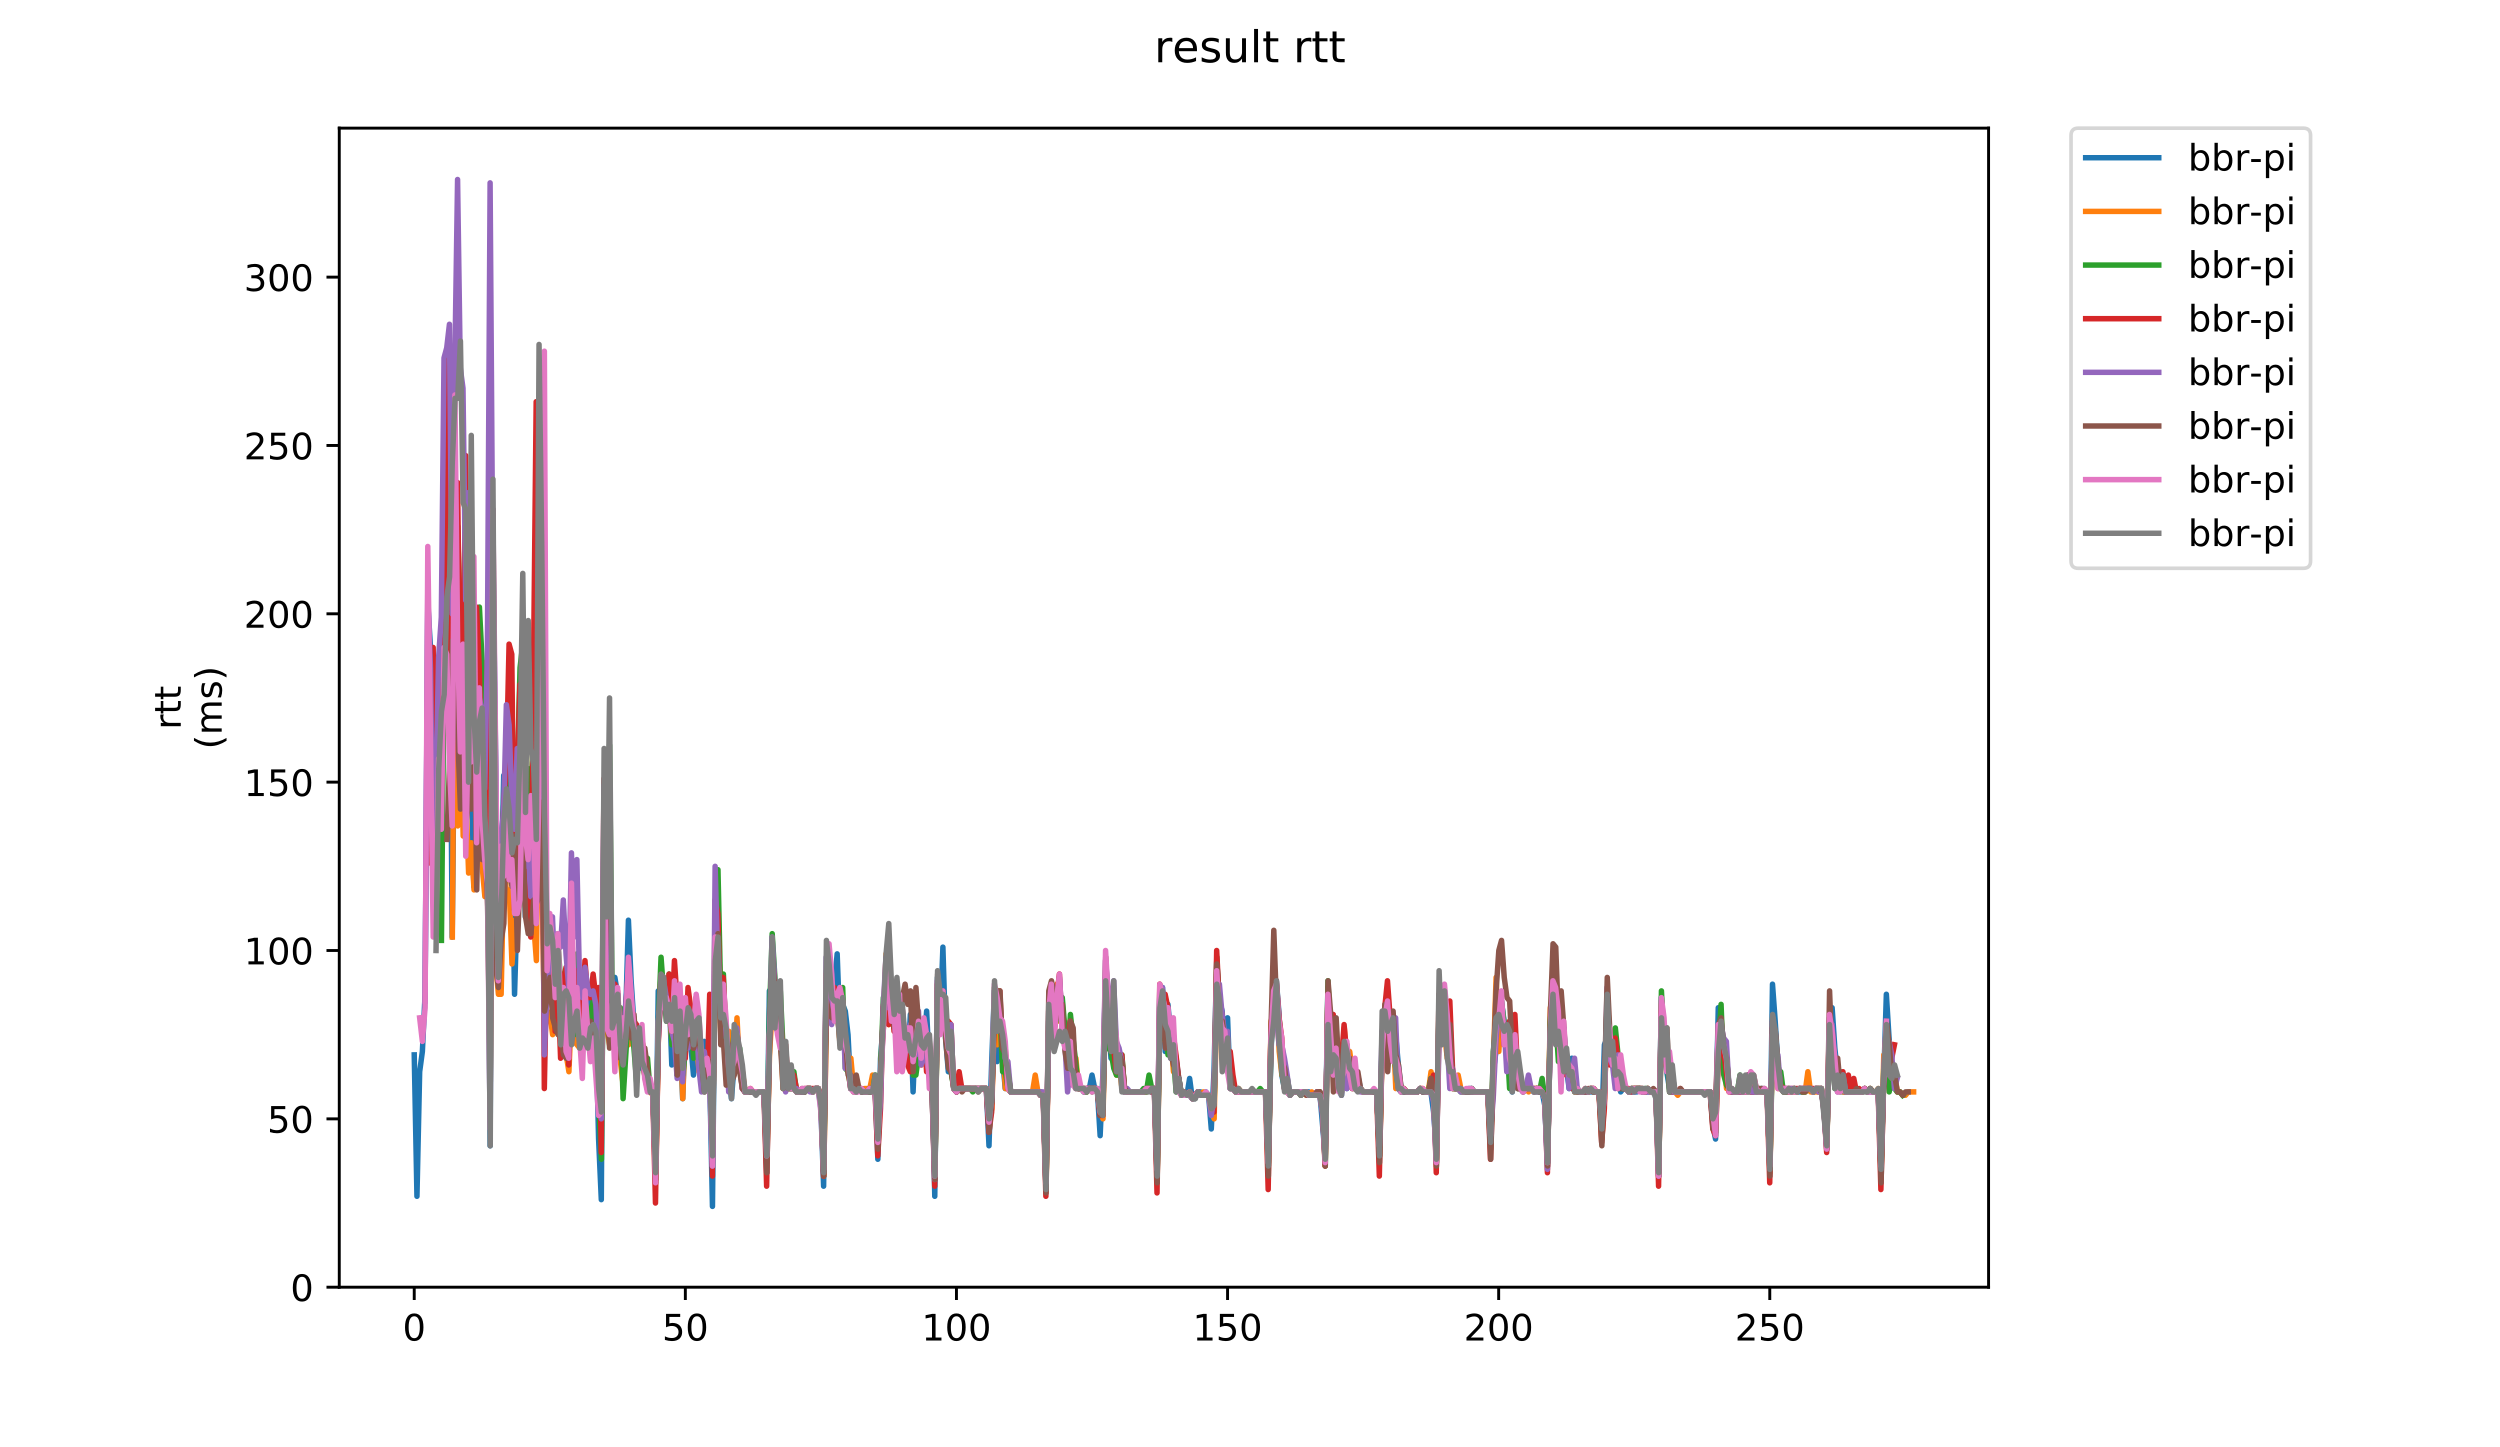 <?xml version="1.0" encoding="utf-8" standalone="no"?>
<!DOCTYPE svg PUBLIC "-//W3C//DTD SVG 1.1//EN"
  "http://www.w3.org/Graphics/SVG/1.1/DTD/svg11.dtd">
<!-- Created with matplotlib (https://matplotlib.org/) -->
<svg height="396pt" version="1.1" viewBox="0 0 684 396" width="684pt" xmlns="http://www.w3.org/2000/svg" xmlns:xlink="http://www.w3.org/1999/xlink">
 <defs>
  <style type="text/css">
*{stroke-linecap:butt;stroke-linejoin:round;}
  </style>
 </defs>
 <g id="figure_1">
  <g id="patch_1">
   <path d="M 0 396 
L 684 396 
L 684 0 
L 0 0 
z
" style="fill:#ffffff;"/>
  </g>
  <g id="axes_1">
   <g id="patch_2">
    <path d="M 92.824 352.174 
L 544.074 352.174 
L 544.074 35.062 
L 92.824 35.062 
z
" style="fill:#ffffff;"/>
   </g>
   <g id="matplotlib.axis_1">
    <g id="xtick_1">
     <g id="line2d_1">
      <defs>
       <path d="M 0 0 
L 0 3.5 
" id="m207331aece" style="stroke:#000000;stroke-width:0.8;"/>
      </defs>
      <g>
       <use style="stroke:#000000;stroke-width:0.8;" x="113.335" xlink:href="#m207331aece" y="352.174"/>
      </g>
     </g>
     <g id="text_1">
      <!-- 0 -->
      <defs>
       <path d="M 31.781 66.406 
Q 24.172 66.406 20.328 58.906 
Q 16.5 51.422 16.5 36.375 
Q 16.5 21.391 20.328 13.891 
Q 24.172 6.391 31.781 6.391 
Q 39.453 6.391 43.281 13.891 
Q 47.125 21.391 47.125 36.375 
Q 47.125 51.422 43.281 58.906 
Q 39.453 66.406 31.781 66.406 
z
M 31.781 74.219 
Q 44.047 74.219 50.516 64.516 
Q 56.984 54.828 56.984 36.375 
Q 56.984 17.969 50.516 8.266 
Q 44.047 -1.422 31.781 -1.422 
Q 19.531 -1.422 13.062 8.266 
Q 6.594 17.969 6.594 36.375 
Q 6.594 54.828 13.062 64.516 
Q 19.531 74.219 31.781 74.219 
z
" id="DejaVuSans-48"/>
      </defs>
      <g transform="translate(110.154 366.773)scale(0.1 -0.1)">
       <use xlink:href="#DejaVuSans-48"/>
      </g>
     </g>
    </g>
    <g id="xtick_2">
     <g id="line2d_2">
      <g>
       <use style="stroke:#000000;stroke-width:0.8;" x="187.51" xlink:href="#m207331aece" y="352.174"/>
      </g>
     </g>
     <g id="text_2">
      <!-- 50 -->
      <defs>
       <path d="M 10.797 72.906 
L 49.516 72.906 
L 49.516 64.594 
L 19.828 64.594 
L 19.828 46.734 
Q 21.969 47.469 24.109 47.828 
Q 26.266 48.188 28.422 48.188 
Q 40.625 48.188 47.75 41.5 
Q 54.891 34.812 54.891 23.391 
Q 54.891 11.625 47.562 5.094 
Q 40.234 -1.422 26.906 -1.422 
Q 22.312 -1.422 17.547 -0.641 
Q 12.797 0.141 7.719 1.703 
L 7.719 11.625 
Q 12.109 9.234 16.797 8.062 
Q 21.484 6.891 26.703 6.891 
Q 35.156 6.891 40.078 11.328 
Q 45.016 15.766 45.016 23.391 
Q 45.016 31 40.078 35.438 
Q 35.156 39.891 26.703 39.891 
Q 22.75 39.891 18.812 39.016 
Q 14.891 38.141 10.797 36.281 
z
" id="DejaVuSans-53"/>
      </defs>
      <g transform="translate(181.148 366.773)scale(0.1 -0.1)">
       <use xlink:href="#DejaVuSans-53"/>
       <use x="63.623" xlink:href="#DejaVuSans-48"/>
      </g>
     </g>
    </g>
    <g id="xtick_3">
     <g id="line2d_3">
      <g>
       <use style="stroke:#000000;stroke-width:0.8;" x="261.686" xlink:href="#m207331aece" y="352.174"/>
      </g>
     </g>
     <g id="text_3">
      <!-- 100 -->
      <defs>
       <path d="M 12.406 8.297 
L 28.516 8.297 
L 28.516 63.922 
L 10.984 60.406 
L 10.984 69.391 
L 28.422 72.906 
L 38.281 72.906 
L 38.281 8.297 
L 54.391 8.297 
L 54.391 0 
L 12.406 0 
z
" id="DejaVuSans-49"/>
      </defs>
      <g transform="translate(252.142 366.773)scale(0.1 -0.1)">
       <use xlink:href="#DejaVuSans-49"/>
       <use x="63.623" xlink:href="#DejaVuSans-48"/>
       <use x="127.246" xlink:href="#DejaVuSans-48"/>
      </g>
     </g>
    </g>
    <g id="xtick_4">
     <g id="line2d_4">
      <g>
       <use style="stroke:#000000;stroke-width:0.8;" x="335.861" xlink:href="#m207331aece" y="352.174"/>
      </g>
     </g>
     <g id="text_4">
      <!-- 150 -->
      <g transform="translate(326.317 366.773)scale(0.1 -0.1)">
       <use xlink:href="#DejaVuSans-49"/>
       <use x="63.623" xlink:href="#DejaVuSans-53"/>
       <use x="127.246" xlink:href="#DejaVuSans-48"/>
      </g>
     </g>
    </g>
    <g id="xtick_5">
     <g id="line2d_5">
      <g>
       <use style="stroke:#000000;stroke-width:0.8;" x="410.036" xlink:href="#m207331aece" y="352.174"/>
      </g>
     </g>
     <g id="text_5">
      <!-- 200 -->
      <defs>
       <path d="M 19.188 8.297 
L 53.609 8.297 
L 53.609 0 
L 7.328 0 
L 7.328 8.297 
Q 12.938 14.109 22.625 23.891 
Q 32.328 33.688 34.812 36.531 
Q 39.547 41.844 41.422 45.531 
Q 43.312 49.219 43.312 52.781 
Q 43.312 58.594 39.234 62.25 
Q 35.156 65.922 28.609 65.922 
Q 23.969 65.922 18.812 64.312 
Q 13.672 62.703 7.812 59.422 
L 7.812 69.391 
Q 13.766 71.781 18.938 73 
Q 24.125 74.219 28.422 74.219 
Q 39.75 74.219 46.484 68.547 
Q 53.219 62.891 53.219 53.422 
Q 53.219 48.922 51.531 44.891 
Q 49.859 40.875 45.406 35.406 
Q 44.188 33.984 37.641 27.219 
Q 31.109 20.453 19.188 8.297 
z
" id="DejaVuSans-50"/>
      </defs>
      <g transform="translate(400.492 366.773)scale(0.1 -0.1)">
       <use xlink:href="#DejaVuSans-50"/>
       <use x="63.623" xlink:href="#DejaVuSans-48"/>
       <use x="127.246" xlink:href="#DejaVuSans-48"/>
      </g>
     </g>
    </g>
    <g id="xtick_6">
     <g id="line2d_6">
      <g>
       <use style="stroke:#000000;stroke-width:0.8;" x="484.211" xlink:href="#m207331aece" y="352.174"/>
      </g>
     </g>
     <g id="text_6">
      <!-- 250 -->
      <g transform="translate(474.667 366.773)scale(0.1 -0.1)">
       <use xlink:href="#DejaVuSans-50"/>
       <use x="63.623" xlink:href="#DejaVuSans-53"/>
       <use x="127.246" xlink:href="#DejaVuSans-48"/>
      </g>
     </g>
    </g>
   </g>
   <g id="matplotlib.axis_2">
    <g id="ytick_1">
     <g id="line2d_7">
      <defs>
       <path d="M 0 0 
L -3.5 0 
" id="mfc10eee632" style="stroke:#000000;stroke-width:0.8;"/>
      </defs>
      <g>
       <use style="stroke:#000000;stroke-width:0.8;" x="92.824" xlink:href="#mfc10eee632" y="352.174"/>
      </g>
     </g>
     <g id="text_7">
      <!-- 0 -->
      <g transform="translate(79.461 355.973)scale(0.1 -0.1)">
       <use xlink:href="#DejaVuSans-48"/>
      </g>
     </g>
    </g>
    <g id="ytick_2">
     <g id="line2d_8">
      <g>
       <use style="stroke:#000000;stroke-width:0.8;" x="92.824" xlink:href="#mfc10eee632" y="306.116"/>
      </g>
     </g>
     <g id="text_8">
      <!-- 50 -->
      <g transform="translate(73.099 309.915)scale(0.1 -0.1)">
       <use xlink:href="#DejaVuSans-53"/>
       <use x="63.623" xlink:href="#DejaVuSans-48"/>
      </g>
     </g>
    </g>
    <g id="ytick_3">
     <g id="line2d_9">
      <g>
       <use style="stroke:#000000;stroke-width:0.8;" x="92.824" xlink:href="#mfc10eee632" y="260.057"/>
      </g>
     </g>
     <g id="text_9">
      <!-- 100 -->
      <g transform="translate(66.736 263.857)scale(0.1 -0.1)">
       <use xlink:href="#DejaVuSans-49"/>
       <use x="63.623" xlink:href="#DejaVuSans-48"/>
       <use x="127.246" xlink:href="#DejaVuSans-48"/>
      </g>
     </g>
    </g>
    <g id="ytick_4">
     <g id="line2d_10">
      <g>
       <use style="stroke:#000000;stroke-width:0.8;" x="92.824" xlink:href="#mfc10eee632" y="213.999"/>
      </g>
     </g>
     <g id="text_10">
      <!-- 150 -->
      <g transform="translate(66.736 217.798)scale(0.1 -0.1)">
       <use xlink:href="#DejaVuSans-49"/>
       <use x="63.623" xlink:href="#DejaVuSans-53"/>
       <use x="127.246" xlink:href="#DejaVuSans-48"/>
      </g>
     </g>
    </g>
    <g id="ytick_5">
     <g id="line2d_11">
      <g>
       <use style="stroke:#000000;stroke-width:0.8;" x="92.824" xlink:href="#mfc10eee632" y="167.941"/>
      </g>
     </g>
     <g id="text_11">
      <!-- 200 -->
      <g transform="translate(66.736 171.74)scale(0.1 -0.1)">
       <use xlink:href="#DejaVuSans-50"/>
       <use x="63.623" xlink:href="#DejaVuSans-48"/>
       <use x="127.246" xlink:href="#DejaVuSans-48"/>
      </g>
     </g>
    </g>
    <g id="ytick_6">
     <g id="line2d_12">
      <g>
       <use style="stroke:#000000;stroke-width:0.8;" x="92.824" xlink:href="#mfc10eee632" y="121.882"/>
      </g>
     </g>
     <g id="text_12">
      <!-- 250 -->
      <g transform="translate(66.736 125.682)scale(0.1 -0.1)">
       <use xlink:href="#DejaVuSans-50"/>
       <use x="63.623" xlink:href="#DejaVuSans-53"/>
       <use x="127.246" xlink:href="#DejaVuSans-48"/>
      </g>
     </g>
    </g>
    <g id="ytick_7">
     <g id="line2d_13">
      <g>
       <use style="stroke:#000000;stroke-width:0.8;" x="92.824" xlink:href="#mfc10eee632" y="75.824"/>
      </g>
     </g>
     <g id="text_13">
      <!-- 300 -->
      <defs>
       <path d="M 40.578 39.312 
Q 47.656 37.797 51.625 33 
Q 55.609 28.219 55.609 21.188 
Q 55.609 10.406 48.188 4.484 
Q 40.766 -1.422 27.094 -1.422 
Q 22.516 -1.422 17.656 -0.516 
Q 12.797 0.391 7.625 2.203 
L 7.625 11.719 
Q 11.719 9.328 16.594 8.109 
Q 21.484 6.891 26.812 6.891 
Q 36.078 6.891 40.938 10.547 
Q 45.797 14.203 45.797 21.188 
Q 45.797 27.641 41.281 31.266 
Q 36.766 34.906 28.719 34.906 
L 20.219 34.906 
L 20.219 43.016 
L 29.109 43.016 
Q 36.375 43.016 40.234 45.922 
Q 44.094 48.828 44.094 54.297 
Q 44.094 59.906 40.109 62.906 
Q 36.141 65.922 28.719 65.922 
Q 24.656 65.922 20.016 65.031 
Q 15.375 64.156 9.812 62.312 
L 9.812 71.094 
Q 15.438 72.656 20.344 73.438 
Q 25.25 74.219 29.594 74.219 
Q 40.828 74.219 47.359 69.109 
Q 53.906 64.016 53.906 55.328 
Q 53.906 49.266 50.438 45.094 
Q 46.969 40.922 40.578 39.312 
z
" id="DejaVuSans-51"/>
      </defs>
      <g transform="translate(66.736 79.623)scale(0.1 -0.1)">
       <use xlink:href="#DejaVuSans-51"/>
       <use x="63.623" xlink:href="#DejaVuSans-48"/>
       <use x="127.246" xlink:href="#DejaVuSans-48"/>
      </g>
     </g>
    </g>
    <g id="text_14">
     <!-- rtt -->
     <defs>
      <path d="M 41.109 46.297 
Q 39.594 47.172 37.812 47.578 
Q 36.031 48 33.891 48 
Q 26.266 48 22.188 43.047 
Q 18.109 38.094 18.109 28.812 
L 18.109 0 
L 9.078 0 
L 9.078 54.688 
L 18.109 54.688 
L 18.109 46.188 
Q 20.953 51.172 25.484 53.578 
Q 30.031 56 36.531 56 
Q 37.453 56 38.578 55.875 
Q 39.703 55.766 41.062 55.516 
z
" id="DejaVuSans-114"/>
      <path d="M 18.312 70.219 
L 18.312 54.688 
L 36.812 54.688 
L 36.812 47.703 
L 18.312 47.703 
L 18.312 18.016 
Q 18.312 11.328 20.141 9.422 
Q 21.969 7.516 27.594 7.516 
L 36.812 7.516 
L 36.812 0 
L 27.594 0 
Q 17.188 0 13.234 3.875 
Q 9.281 7.766 9.281 18.016 
L 9.281 47.703 
L 2.688 47.703 
L 2.688 54.688 
L 9.281 54.688 
L 9.281 70.219 
z
" id="DejaVuSans-116"/>
     </defs>
     <g transform="translate(49.459 199.594)rotate(-90)scale(0.1 -0.1)">
      <use xlink:href="#DejaVuSans-114"/>
      <use x="41.113" xlink:href="#DejaVuSans-116"/>
      <use x="80.322" xlink:href="#DejaVuSans-116"/>
     </g>
     <!-- (ms) -->
     <defs>
      <path d="M 31 75.875 
Q 24.469 64.656 21.281 53.656 
Q 18.109 42.672 18.109 31.391 
Q 18.109 20.125 21.312 9.062 
Q 24.516 -2 31 -13.188 
L 23.188 -13.188 
Q 15.875 -1.703 12.234 9.375 
Q 8.594 20.453 8.594 31.391 
Q 8.594 42.281 12.203 53.312 
Q 15.828 64.359 23.188 75.875 
z
" id="DejaVuSans-40"/>
      <path d="M 52 44.188 
Q 55.375 50.25 60.062 53.125 
Q 64.75 56 71.094 56 
Q 79.641 56 84.281 50.016 
Q 88.922 44.047 88.922 33.016 
L 88.922 0 
L 79.891 0 
L 79.891 32.719 
Q 79.891 40.578 77.094 44.375 
Q 74.312 48.188 68.609 48.188 
Q 61.625 48.188 57.562 43.547 
Q 53.516 38.922 53.516 30.906 
L 53.516 0 
L 44.484 0 
L 44.484 32.719 
Q 44.484 40.625 41.703 44.406 
Q 38.922 48.188 33.109 48.188 
Q 26.219 48.188 22.156 43.531 
Q 18.109 38.875 18.109 30.906 
L 18.109 0 
L 9.078 0 
L 9.078 54.688 
L 18.109 54.688 
L 18.109 46.188 
Q 21.188 51.219 25.484 53.609 
Q 29.781 56 35.688 56 
Q 41.656 56 45.828 52.969 
Q 50 49.953 52 44.188 
z
" id="DejaVuSans-109"/>
      <path d="M 44.281 53.078 
L 44.281 44.578 
Q 40.484 46.531 36.375 47.5 
Q 32.281 48.484 27.875 48.484 
Q 21.188 48.484 17.844 46.438 
Q 14.5 44.391 14.5 40.281 
Q 14.5 37.156 16.891 35.375 
Q 19.281 33.594 26.516 31.984 
L 29.594 31.297 
Q 39.156 29.25 43.188 25.516 
Q 47.219 21.781 47.219 15.094 
Q 47.219 7.469 41.188 3.016 
Q 35.156 -1.422 24.609 -1.422 
Q 20.219 -1.422 15.453 -0.562 
Q 10.688 0.297 5.422 2 
L 5.422 11.281 
Q 10.406 8.688 15.234 7.391 
Q 20.062 6.109 24.812 6.109 
Q 31.156 6.109 34.562 8.281 
Q 37.984 10.453 37.984 14.406 
Q 37.984 18.062 35.516 20.016 
Q 33.062 21.969 24.703 23.781 
L 21.578 24.516 
Q 13.234 26.266 9.516 29.906 
Q 5.812 33.547 5.812 39.891 
Q 5.812 47.609 11.281 51.797 
Q 16.75 56 26.812 56 
Q 31.781 56 36.172 55.266 
Q 40.578 54.547 44.281 53.078 
z
" id="DejaVuSans-115"/>
      <path d="M 8.016 75.875 
L 15.828 75.875 
Q 23.141 64.359 26.781 53.312 
Q 30.422 42.281 30.422 31.391 
Q 30.422 20.453 26.781 9.375 
Q 23.141 -1.703 15.828 -13.188 
L 8.016 -13.188 
Q 14.5 -2 17.703 9.062 
Q 20.906 20.125 20.906 31.391 
Q 20.906 42.672 17.703 53.656 
Q 14.5 64.656 8.016 75.875 
z
" id="DejaVuSans-41"/>
     </defs>
     <g transform="translate(60.657 204.995)rotate(-90)scale(0.1 -0.1)">
      <use xlink:href="#DejaVuSans-40"/>
      <use x="39.014" xlink:href="#DejaVuSans-109"/>
      <use x="136.426" xlink:href="#DejaVuSans-115"/>
      <use x="188.525" xlink:href="#DejaVuSans-41"/>
     </g>
    </g>
   </g>
   <g id="line2d_14">
    <path clip-path="url(#p06cf5edd2e)" d="M 113.335 288.614 
L 114.077 327.303 
L 114.819 293.219 
L 115.561 287.692 
L 116.302 272.033 
L 117.044 165.177 
L 117.786 177.152 
L 118.528 231.501 
L 119.269 246.24 
L 120.011 211.236 
L 120.753 225.974 
L 121.495 189.128 
L 122.236 185.443 
L 122.978 161.493 
L 123.72 256.373 
L 124.462 185.443 
L 125.203 213.078 
L 125.945 200.182 
L 126.687 210.314 
L 127.429 214.92 
L 128.17 181.758 
L 129.654 242.555 
L 130.396 205.709 
L 131.137 213.078 
L 131.879 209.393 
L 132.621 189.128 
L 133.363 214.92 
L 134.104 313.485 
L 134.846 149.517 
L 136.33 262.821 
L 137.071 246.24 
L 137.813 212.157 
L 138.555 232.422 
L 139.297 228.738 
L 140.038 227.817 
L 140.78 272.033 
L 141.522 247.161 
L 142.264 239.792 
L 143.005 222.29 
L 143.747 250.846 
L 144.489 242.555 
L 145.231 241.634 
L 145.972 238.871 
L 146.714 237.028 
L 147.456 214.92 
L 148.198 235.186 
L 148.939 190.049 
L 149.681 266.506 
L 150.423 256.373 
L 151.165 271.111 
L 151.906 276.638 
L 152.648 268.348 
L 153.39 274.796 
L 154.132 277.56 
L 154.873 277.56 
L 155.615 282.165 
L 156.357 260.979 
L 157.099 279.402 
L 157.84 274.796 
L 158.582 285.85 
L 159.324 287.692 
L 160.066 269.269 
L 160.807 283.087 
L 161.549 272.954 
L 162.291 278.481 
L 163.033 281.244 
L 163.774 311.643 
L 164.516 328.224 
L 165.258 217.684 
L 166 260.057 
L 166.741 280.323 
L 167.483 274.796 
L 168.225 267.427 
L 168.967 272.033 
L 169.708 285.85 
L 170.45 280.323 
L 171.192 277.56 
L 171.934 251.767 
L 172.675 268.348 
L 173.417 279.402 
L 174.159 284.929 
L 174.901 292.298 
L 175.642 284.929 
L 176.384 288.614 
L 177.126 297.825 
L 177.868 298.746 
L 178.609 298.746 
L 179.351 323.618 
L 180.093 271.111 
L 180.835 272.033 
L 181.576 268.348 
L 182.318 270.19 
L 183.06 271.111 
L 183.802 291.377 
L 184.543 272.033 
L 185.285 294.141 
L 186.027 280.323 
L 186.769 300.589 
L 187.51 279.402 
L 188.252 279.402 
L 188.994 285.85 
L 189.736 294.141 
L 190.477 287.692 
L 191.219 292.298 
L 191.961 287.692 
L 192.703 284.929 
L 193.444 288.614 
L 194.186 295.062 
L 194.928 330.066 
L 195.67 257.294 
L 196.411 268.348 
L 197.153 272.954 
L 197.895 272.954 
L 198.637 284.008 
L 200.12 300.589 
L 200.862 291.377 
L 201.604 288.614 
L 202.345 289.535 
L 203.829 298.746 
L 209.021 298.746 
L 209.763 320.854 
L 210.505 271.111 
L 211.246 270.19 
L 212.73 277.56 
L 214.214 292.298 
L 214.955 288.614 
L 215.697 294.141 
L 216.439 297.825 
L 217.181 297.825 
L 217.922 298.746 
L 220.148 298.746 
L 220.889 297.825 
L 221.631 297.825 
L 222.373 298.746 
L 223.115 297.825 
L 223.856 297.825 
L 224.598 303.352 
L 225.34 324.539 
L 226.082 261.9 
L 226.823 272.033 
L 227.565 270.19 
L 228.307 269.269 
L 229.049 260.979 
L 229.79 281.244 
L 230.532 274.796 
L 231.274 276.638 
L 232.016 283.087 
L 232.757 297.825 
L 233.499 297.825 
L 234.241 298.746 
L 234.983 297.825 
L 235.724 298.746 
L 238.691 298.746 
L 239.433 297.825 
L 240.175 317.17 
L 240.917 289.535 
L 242.4 270.19 
L 243.884 268.348 
L 244.625 281.244 
L 246.109 277.56 
L 246.851 279.402 
L 247.592 282.165 
L 248.334 291.377 
L 249.076 277.56 
L 249.818 298.746 
L 250.559 280.323 
L 251.301 286.771 
L 252.043 284.008 
L 252.785 286.771 
L 253.526 276.638 
L 254.268 292.298 
L 255.01 290.456 
L 255.752 327.303 
L 256.493 267.427 
L 257.235 279.402 
L 257.977 259.136 
L 258.719 284.008 
L 259.46 293.219 
L 260.202 291.377 
L 260.944 297.825 
L 269.845 297.825 
L 270.587 313.485 
L 271.328 290.456 
L 272.07 271.111 
L 272.812 290.456 
L 273.554 272.954 
L 274.295 289.535 
L 275.037 297.825 
L 275.779 294.141 
L 276.521 298.746 
L 283.938 298.746 
L 284.68 299.668 
L 285.422 299.668 
L 286.163 325.46 
L 286.905 279.402 
L 287.647 275.717 
L 288.389 280.323 
L 289.13 273.875 
L 289.872 271.111 
L 291.356 285.85 
L 292.097 289.535 
L 292.839 281.244 
L 293.581 290.456 
L 294.323 293.219 
L 295.064 297.825 
L 295.806 297.825 
L 296.548 298.746 
L 297.29 298.746 
L 298.031 297.825 
L 298.773 294.141 
L 299.515 297.825 
L 300.257 298.746 
L 300.998 310.722 
L 301.74 294.141 
L 302.482 267.427 
L 303.224 279.402 
L 303.965 289.535 
L 304.707 271.111 
L 305.449 292.298 
L 306.191 287.692 
L 306.932 289.535 
L 307.674 298.746 
L 312.866 298.746 
L 313.608 297.825 
L 314.35 297.825 
L 315.092 298.746 
L 315.833 297.825 
L 316.575 322.697 
L 317.317 272.033 
L 318.059 270.19 
L 318.8 287.692 
L 319.542 274.796 
L 320.284 283.087 
L 321.026 285.85 
L 321.768 289.535 
L 322.509 295.062 
L 323.251 299.668 
L 324.735 299.668 
L 325.476 295.062 
L 326.218 300.589 
L 327.702 298.746 
L 328.443 298.746 
L 329.185 299.668 
L 329.927 298.746 
L 330.669 299.668 
L 331.41 308.879 
L 332.152 293.219 
L 332.894 262.821 
L 333.636 273.875 
L 334.377 276.638 
L 335.119 288.614 
L 335.861 278.481 
L 336.603 297.825 
L 337.344 297.825 
L 338.086 298.746 
L 338.828 297.825 
L 339.57 298.746 
L 346.245 298.746 
L 346.987 316.249 
L 347.729 288.614 
L 348.471 269.269 
L 349.212 268.348 
L 349.954 277.56 
L 350.696 294.141 
L 351.438 297.825 
L 352.921 299.668 
L 353.663 298.746 
L 358.113 298.746 
L 358.855 299.668 
L 359.597 299.668 
L 360.339 298.746 
L 361.08 298.746 
L 362.564 316.249 
L 363.306 270.19 
L 364.047 280.323 
L 364.789 284.929 
L 365.531 293.219 
L 366.273 290.456 
L 367.014 299.668 
L 367.756 286.771 
L 368.498 297.825 
L 369.24 293.219 
L 369.981 294.141 
L 371.465 294.141 
L 372.207 297.825 
L 372.948 298.746 
L 376.657 298.746 
L 377.399 314.406 
L 378.141 284.929 
L 378.882 279.402 
L 379.624 272.033 
L 380.366 284.008 
L 381.108 284.929 
L 381.849 283.087 
L 382.591 291.377 
L 383.333 297.825 
L 384.075 298.746 
L 387.783 298.746 
L 388.525 297.825 
L 389.267 298.746 
L 391.492 298.746 
L 392.234 304.273 
L 392.976 314.406 
L 393.717 276.638 
L 394.459 275.717 
L 395.201 272.033 
L 395.943 285.85 
L 396.684 288.614 
L 397.426 294.141 
L 398.168 297.825 
L 399.651 297.825 
L 400.393 298.746 
L 401.135 298.746 
L 401.877 297.825 
L 402.618 297.825 
L 403.36 298.746 
L 407.069 298.746 
L 407.811 311.643 
L 408.552 293.219 
L 410.036 282.165 
L 410.778 273.875 
L 411.519 279.402 
L 412.261 283.087 
L 413.003 289.535 
L 413.745 298.746 
L 414.486 285.85 
L 415.228 293.219 
L 415.97 297.825 
L 416.712 298.746 
L 417.453 297.825 
L 418.937 297.825 
L 419.679 298.746 
L 420.42 297.825 
L 421.162 297.825 
L 421.904 298.746 
L 422.646 302.431 
L 423.387 318.091 
L 424.129 284.008 
L 424.871 275.717 
L 425.613 281.244 
L 426.354 282.165 
L 427.096 285.85 
L 427.838 281.244 
L 428.58 292.298 
L 429.322 297.825 
L 430.063 289.535 
L 430.805 298.746 
L 431.547 297.825 
L 432.289 298.746 
L 437.481 298.746 
L 438.223 308.879 
L 438.964 285.85 
L 439.706 284.008 
L 440.448 285.85 
L 441.19 288.614 
L 441.931 284.008 
L 442.673 294.141 
L 443.415 298.746 
L 444.157 297.825 
L 444.898 297.825 
L 445.64 298.746 
L 447.865 298.746 
L 448.607 297.825 
L 449.349 298.746 
L 453.058 298.746 
L 453.799 321.776 
L 454.541 272.954 
L 455.283 287.692 
L 456.025 293.219 
L 456.766 297.825 
L 457.508 294.141 
L 458.25 298.746 
L 467.893 298.746 
L 468.634 307.958 
L 469.376 311.643 
L 470.118 275.717 
L 470.86 286.771 
L 471.601 284.929 
L 472.343 289.535 
L 473.085 297.825 
L 473.827 298.746 
L 477.535 298.746 
L 478.277 294.141 
L 479.019 298.746 
L 481.244 298.746 
L 481.986 297.825 
L 482.728 298.746 
L 483.469 298.746 
L 484.211 319.012 
L 484.953 269.269 
L 485.695 279.402 
L 486.436 291.377 
L 487.178 297.825 
L 487.92 297.825 
L 488.662 298.746 
L 493.112 298.746 
L 493.854 297.825 
L 495.337 297.825 
L 496.079 298.746 
L 496.821 297.825 
L 497.563 298.746 
L 498.304 297.825 
L 499.046 303.352 
L 499.788 314.406 
L 500.53 283.087 
L 501.271 275.717 
L 502.013 286.771 
L 502.755 294.141 
L 503.497 293.219 
L 504.238 298.746 
L 509.431 298.746 
L 510.172 297.825 
L 510.914 298.746 
L 513.881 298.746 
L 514.623 319.933 
L 516.106 272.033 
L 516.848 284.008 
L 516.848 284.008 
" style="fill:none;stroke:#1f77b4;stroke-linecap:square;stroke-width:1.5;"/>
   </g>
   <g id="line2d_15">
    <path clip-path="url(#p06cf5edd2e)" d="M 123.758 256.373 
L 124.5 153.202 
L 125.242 225.974 
L 125.984 193.733 
L 126.725 228.738 
L 127.467 217.684 
L 128.209 238.871 
L 128.951 230.58 
L 129.692 243.476 
L 130.434 227.817 
L 131.176 224.132 
L 131.918 237.028 
L 132.659 245.319 
L 133.401 230.58 
L 134.143 292.298 
L 134.885 150.439 
L 135.626 263.742 
L 136.368 272.033 
L 137.11 272.033 
L 137.852 236.107 
L 138.593 244.398 
L 139.335 243.476 
L 140.077 263.742 
L 140.819 251.767 
L 141.56 251.767 
L 142.302 241.634 
L 143.044 219.526 
L 143.786 248.082 
L 144.527 244.398 
L 145.269 245.319 
L 146.011 252.688 
L 146.753 262.821 
L 147.494 202.024 
L 148.236 236.107 
L 148.978 282.165 
L 149.72 276.638 
L 150.461 277.56 
L 151.203 283.087 
L 151.945 281.244 
L 152.687 281.244 
L 153.428 284.008 
L 154.17 281.244 
L 154.912 288.614 
L 155.654 293.219 
L 156.395 275.717 
L 157.137 284.929 
L 158.621 286.771 
L 159.362 276.638 
L 160.104 280.323 
L 160.846 279.402 
L 161.588 282.165 
L 162.329 286.771 
L 163.071 286.771 
L 163.813 297.825 
L 164.555 299.668 
L 165.296 252.688 
L 166.038 281.244 
L 166.78 285.85 
L 167.522 278.481 
L 168.263 280.323 
L 169.005 279.402 
L 169.747 290.456 
L 170.489 296.904 
L 171.23 282.165 
L 171.972 285.85 
L 172.714 278.481 
L 173.456 278.481 
L 174.197 287.692 
L 174.939 285.85 
L 175.681 284.929 
L 176.423 288.614 
L 177.164 294.141 
L 177.906 298.746 
L 178.648 299.668 
L 179.39 322.697 
L 180.131 284.008 
L 180.873 269.269 
L 181.615 274.796 
L 182.357 271.111 
L 183.099 276.638 
L 183.84 284.929 
L 184.582 280.323 
L 185.324 290.456 
L 186.066 283.087 
L 186.807 300.589 
L 187.549 278.481 
L 188.291 283.087 
L 189.033 279.402 
L 189.774 284.929 
L 190.516 284.929 
L 191.258 293.219 
L 192 292.298 
L 192.741 294.141 
L 193.483 296.904 
L 194.225 295.983 
L 194.967 307.037 
L 195.708 268.348 
L 196.45 248.082 
L 197.192 281.244 
L 197.934 282.165 
L 198.675 284.008 
L 199.417 282.165 
L 200.159 295.062 
L 200.901 293.219 
L 201.642 278.481 
L 202.384 293.219 
L 203.126 293.219 
L 203.868 298.746 
L 209.06 298.746 
L 209.802 317.17 
L 210.543 288.614 
L 211.285 275.717 
L 212.027 270.19 
L 212.769 280.323 
L 213.51 282.165 
L 214.252 297.825 
L 214.994 297.825 
L 215.736 294.141 
L 216.477 294.141 
L 217.219 297.825 
L 217.961 298.746 
L 220.186 298.746 
L 220.928 297.825 
L 221.67 297.825 
L 222.411 298.746 
L 223.153 297.825 
L 223.895 297.825 
L 224.637 301.51 
L 225.378 321.776 
L 226.12 276.638 
L 226.862 275.717 
L 227.604 279.402 
L 228.345 276.638 
L 229.087 275.717 
L 229.829 285.85 
L 230.571 279.402 
L 231.312 284.008 
L 232.054 293.219 
L 232.796 289.535 
L 233.538 297.825 
L 234.279 298.746 
L 235.021 297.825 
L 235.763 298.746 
L 236.505 297.825 
L 237.988 297.825 
L 238.73 294.141 
L 239.472 297.825 
L 240.213 311.643 
L 240.955 292.298 
L 241.697 278.481 
L 242.439 260.979 
L 243.18 280.323 
L 243.922 270.19 
L 244.664 274.796 
L 245.406 281.244 
L 246.147 281.244 
L 246.889 288.614 
L 247.631 285.85 
L 248.373 285.85 
L 249.114 284.008 
L 249.856 283.087 
L 250.598 287.692 
L 251.34 278.481 
L 252.081 291.377 
L 252.823 288.614 
L 253.565 288.614 
L 254.307 293.219 
L 255.048 295.062 
L 255.79 320.854 
L 256.532 269.269 
L 257.274 279.402 
L 258.015 274.796 
L 258.757 277.56 
L 260.241 292.298 
L 260.982 297.825 
L 261.724 298.746 
L 262.466 297.825 
L 269.883 297.825 
L 270.625 306.116 
L 271.367 303.352 
L 272.109 275.717 
L 272.85 285.85 
L 273.592 280.323 
L 274.334 286.771 
L 275.076 297.825 
L 275.817 297.825 
L 276.559 298.746 
L 282.493 298.746 
L 283.235 294.141 
L 283.977 298.746 
L 284.718 299.668 
L 285.46 299.668 
L 286.202 325.46 
L 286.944 278.481 
L 287.685 280.323 
L 288.427 283.087 
L 289.169 269.269 
L 289.911 279.402 
L 290.653 276.638 
L 291.394 282.165 
L 292.136 290.456 
L 292.878 284.008 
L 293.62 289.535 
L 294.361 289.535 
L 295.103 297.825 
L 296.587 297.825 
L 297.328 298.746 
L 298.07 297.825 
L 299.554 297.825 
L 300.295 298.746 
L 301.037 304.273 
L 301.779 306.116 
L 302.521 270.19 
L 303.262 284.008 
L 304.004 282.165 
L 304.746 284.008 
L 305.488 294.141 
L 306.229 291.377 
L 306.971 297.825 
L 307.713 298.746 
L 313.647 298.746 
L 314.389 297.825 
L 315.13 298.746 
L 315.872 297.825 
L 316.614 321.776 
L 317.356 275.717 
L 318.097 272.033 
L 318.839 284.929 
L 319.581 283.087 
L 320.323 284.008 
L 321.064 293.219 
L 321.806 294.141 
L 322.548 295.983 
L 323.29 299.668 
L 324.773 299.668 
L 325.515 298.746 
L 326.257 300.589 
L 327.74 298.746 
L 328.482 299.668 
L 329.224 298.746 
L 329.965 299.668 
L 330.707 299.668 
L 331.449 304.273 
L 332.191 306.116 
L 332.932 272.954 
L 333.674 281.244 
L 334.416 283.087 
L 335.158 290.456 
L 335.899 287.692 
L 336.641 297.825 
L 337.383 297.825 
L 338.125 298.746 
L 338.866 297.825 
L 339.608 298.746 
L 346.284 298.746 
L 347.026 318.091 
L 347.767 279.402 
L 348.509 277.56 
L 349.251 272.954 
L 349.993 287.692 
L 350.734 294.141 
L 351.476 293.219 
L 352.218 298.746 
L 352.96 299.668 
L 353.701 298.746 
L 356.668 298.746 
L 357.41 299.668 
L 358.152 299.668 
L 358.894 298.746 
L 359.635 299.668 
L 360.377 298.746 
L 361.119 299.668 
L 361.861 304.273 
L 362.602 317.17 
L 363.344 270.19 
L 364.086 281.244 
L 364.828 285.85 
L 365.569 286.771 
L 366.311 286.771 
L 367.053 298.746 
L 367.795 281.244 
L 368.536 293.219 
L 369.278 287.692 
L 370.02 293.219 
L 370.762 297.825 
L 372.245 297.825 
L 372.987 298.746 
L 376.696 298.746 
L 377.437 316.249 
L 378.179 285.85 
L 378.921 276.638 
L 380.404 278.481 
L 381.146 280.323 
L 381.888 297.825 
L 382.63 293.219 
L 383.371 298.746 
L 384.113 297.825 
L 384.855 298.746 
L 387.822 298.746 
L 388.564 297.825 
L 389.305 297.825 
L 390.047 298.746 
L 390.789 298.746 
L 391.531 293.219 
L 392.272 300.589 
L 393.014 317.17 
L 393.756 278.481 
L 394.498 278.481 
L 395.239 283.087 
L 395.981 289.535 
L 396.723 288.614 
L 397.465 297.825 
L 398.207 297.825 
L 398.948 294.141 
L 399.69 297.825 
L 400.432 298.746 
L 407.108 298.746 
L 407.849 312.564 
L 409.333 267.427 
L 410.075 287.692 
L 410.816 275.717 
L 411.558 282.165 
L 412.3 283.087 
L 413.042 292.298 
L 413.783 292.298 
L 414.525 284.929 
L 415.267 297.825 
L 416.009 297.825 
L 416.75 298.746 
L 417.492 297.825 
L 418.234 298.746 
L 418.976 297.825 
L 420.459 297.825 
L 421.201 298.746 
L 421.943 298.746 
L 422.684 300.589 
L 423.426 317.17 
L 424.168 275.717 
L 424.91 272.954 
L 425.651 274.796 
L 426.393 286.771 
L 427.135 285.85 
L 427.877 287.692 
L 428.618 292.298 
L 429.36 292.298 
L 430.102 294.141 
L 430.844 298.746 
L 434.552 298.746 
L 435.294 297.825 
L 436.036 297.825 
L 436.778 298.746 
L 437.519 298.746 
L 438.261 311.643 
L 439.003 300.589 
L 439.745 272.954 
L 440.486 288.614 
L 441.228 283.087 
L 441.97 287.692 
L 442.712 297.825 
L 443.453 292.298 
L 444.195 297.825 
L 444.937 297.825 
L 445.679 298.746 
L 446.42 297.825 
L 448.646 297.825 
L 449.387 298.746 
L 450.129 298.746 
L 450.871 297.825 
L 451.613 298.746 
L 452.354 298.746 
L 453.096 299.668 
L 453.838 320.854 
L 454.58 274.796 
L 455.321 288.614 
L 456.063 292.298 
L 456.805 291.377 
L 457.547 298.746 
L 458.288 298.746 
L 459.03 299.668 
L 459.772 298.746 
L 467.931 298.746 
L 468.673 307.037 
L 469.415 301.51 
L 470.156 282.165 
L 470.898 284.008 
L 471.64 289.535 
L 472.382 297.825 
L 473.123 297.825 
L 473.865 298.746 
L 477.574 298.746 
L 478.316 294.141 
L 479.057 298.746 
L 479.799 295.062 
L 480.541 298.746 
L 483.508 298.746 
L 484.25 320.854 
L 484.991 278.481 
L 486.475 297.825 
L 487.217 296.904 
L 488.7 298.746 
L 491.667 298.746 
L 492.409 297.825 
L 493.151 298.746 
L 493.892 298.746 
L 494.634 293.219 
L 495.376 298.746 
L 497.601 298.746 
L 498.343 297.825 
L 499.085 304.273 
L 499.826 313.485 
L 500.568 281.244 
L 501.31 294.141 
L 502.052 295.062 
L 502.793 297.825 
L 503.535 294.141 
L 504.277 298.746 
L 509.469 298.746 
L 510.211 297.825 
L 510.953 298.746 
L 511.695 297.825 
L 512.436 298.746 
L 513.178 298.746 
L 513.92 297.825 
L 514.662 320.854 
L 515.403 288.614 
L 516.145 288.614 
L 516.887 286.771 
L 517.629 295.062 
L 518.37 294.141 
L 519.112 298.746 
L 519.854 298.746 
L 520.596 299.668 
L 521.337 299.668 
L 522.079 298.746 
L 523.563 298.746 
L 523.563 298.746 
" style="fill:none;stroke:#ff7f0e;stroke-linecap:square;stroke-width:1.5;"/>
   </g>
   <g id="line2d_16">
    <path clip-path="url(#p06cf5edd2e)" d="M 120.778 257.294 
L 121.52 175.31 
L 122.262 160.571 
L 123.003 166.098 
L 123.745 182.679 
L 124.487 185.443 
L 125.229 143.99 
L 125.97 175.31 
L 126.712 189.128 
L 127.454 179.916 
L 128.196 218.605 
L 128.937 202.024 
L 129.679 220.447 
L 130.421 171.625 
L 131.163 166.098 
L 131.904 180.837 
L 132.646 218.605 
L 133.388 212.157 
L 134.13 296.904 
L 134.871 158.729 
L 135.613 245.319 
L 136.355 263.742 
L 137.097 227.817 
L 137.838 231.501 
L 138.58 225.053 
L 139.322 204.787 
L 140.064 231.501 
L 140.805 237.949 
L 142.289 182.679 
L 143.031 176.231 
L 143.772 239.792 
L 144.514 210.314 
L 145.256 219.526 
L 145.998 197.418 
L 146.739 222.29 
L 147.481 176.231 
L 148.223 149.517 
L 148.965 226.895 
L 149.706 261.9 
L 150.448 254.53 
L 151.19 258.215 
L 151.932 274.796 
L 152.673 258.215 
L 153.415 269.269 
L 154.157 266.506 
L 154.899 266.506 
L 155.64 277.56 
L 156.382 250.846 
L 157.124 283.087 
L 157.866 260.979 
L 158.607 281.244 
L 159.349 277.56 
L 160.091 283.087 
L 160.833 284.008 
L 161.574 276.638 
L 162.316 273.875 
L 163.058 289.535 
L 163.8 301.51 
L 164.541 317.17 
L 165.283 233.344 
L 166.025 262.821 
L 166.767 203.866 
L 167.508 278.481 
L 168.25 285.85 
L 168.992 275.717 
L 169.734 275.717 
L 170.475 300.589 
L 171.959 276.638 
L 172.701 280.323 
L 173.442 286.771 
L 174.184 295.983 
L 174.926 286.771 
L 175.668 289.535 
L 176.409 294.141 
L 177.151 289.535 
L 177.893 298.746 
L 178.635 298.746 
L 179.376 320.854 
L 180.118 280.323 
L 180.86 261.9 
L 181.602 272.033 
L 182.343 279.402 
L 183.085 266.506 
L 183.827 285.85 
L 184.569 276.638 
L 185.31 294.141 
L 186.052 276.638 
L 186.794 294.141 
L 188.277 281.244 
L 189.019 279.402 
L 189.761 289.535 
L 190.503 285.85 
L 191.244 280.323 
L 191.986 294.141 
L 192.728 289.535 
L 193.47 296.904 
L 194.211 295.062 
L 194.953 311.643 
L 195.695 265.584 
L 196.437 237.949 
L 197.178 272.033 
L 197.92 266.506 
L 198.662 286.771 
L 199.404 289.535 
L 200.145 290.456 
L 200.887 282.165 
L 201.629 289.535 
L 202.371 286.771 
L 203.112 294.141 
L 203.854 298.746 
L 209.046 298.746 
L 209.788 316.249 
L 210.53 277.56 
L 211.272 255.452 
L 212.013 267.427 
L 212.755 282.165 
L 213.497 271.111 
L 214.239 286.771 
L 215.722 297.825 
L 216.464 297.825 
L 217.206 293.219 
L 217.947 298.746 
L 220.173 298.746 
L 220.914 297.825 
L 221.656 297.825 
L 222.398 298.746 
L 223.14 297.825 
L 223.881 297.825 
L 224.623 301.51 
L 225.365 320.854 
L 226.107 265.584 
L 226.849 265.584 
L 227.59 270.19 
L 228.332 270.19 
L 229.074 279.402 
L 229.816 271.111 
L 230.557 270.19 
L 231.299 292.298 
L 232.041 293.219 
L 232.783 297.825 
L 233.524 297.825 
L 234.266 298.746 
L 235.008 297.825 
L 235.75 298.746 
L 238.717 298.746 
L 239.458 294.141 
L 240.2 312.564 
L 240.942 294.141 
L 241.684 272.954 
L 242.425 274.796 
L 243.167 266.506 
L 243.909 274.796 
L 244.651 272.954 
L 245.392 277.56 
L 246.134 274.796 
L 246.876 279.402 
L 247.618 287.692 
L 248.359 289.535 
L 249.101 287.692 
L 249.843 294.141 
L 250.585 294.141 
L 251.326 288.614 
L 252.068 285.85 
L 252.81 286.771 
L 253.552 284.929 
L 254.293 288.614 
L 255.035 299.668 
L 255.777 322.697 
L 256.519 270.19 
L 257.26 275.717 
L 258.002 280.323 
L 258.744 278.481 
L 259.486 284.929 
L 260.227 293.219 
L 260.969 297.825 
L 261.711 298.746 
L 262.453 297.825 
L 265.42 297.825 
L 266.161 298.746 
L 266.903 297.825 
L 269.87 297.825 
L 270.612 306.116 
L 271.354 301.51 
L 272.095 270.19 
L 272.837 271.111 
L 273.579 276.638 
L 274.321 293.219 
L 275.062 293.219 
L 275.804 297.825 
L 276.546 298.746 
L 284.705 298.746 
L 285.447 299.668 
L 286.189 324.539 
L 286.93 276.638 
L 287.672 280.323 
L 288.414 281.244 
L 290.639 272.954 
L 292.123 290.456 
L 292.864 277.56 
L 295.09 297.825 
L 296.573 297.825 
L 297.315 298.746 
L 298.057 297.825 
L 299.54 297.825 
L 300.282 298.746 
L 301.024 304.273 
L 301.765 303.352 
L 302.507 265.584 
L 303.249 286.771 
L 303.991 287.692 
L 304.732 292.298 
L 305.474 294.141 
L 306.216 294.141 
L 306.958 288.614 
L 307.699 298.746 
L 312.15 298.746 
L 312.892 297.825 
L 313.633 298.746 
L 314.375 294.141 
L 315.117 297.825 
L 315.859 297.825 
L 316.6 320.854 
L 317.342 272.954 
L 318.084 284.008 
L 318.826 280.323 
L 319.567 288.614 
L 321.051 288.614 
L 321.793 298.746 
L 322.534 295.062 
L 323.276 299.668 
L 325.501 299.668 
L 326.243 300.589 
L 326.985 300.589 
L 327.727 298.746 
L 328.468 299.668 
L 330.694 299.668 
L 331.435 303.352 
L 332.177 302.431 
L 332.919 261.9 
L 333.661 279.402 
L 334.403 284.929 
L 335.144 288.614 
L 335.886 288.614 
L 336.628 297.825 
L 337.37 297.825 
L 338.111 298.746 
L 344.045 298.746 
L 344.787 297.825 
L 345.529 298.746 
L 346.271 298.746 
L 347.012 319.012 
L 347.754 284.929 
L 348.496 276.638 
L 349.238 275.717 
L 349.979 278.481 
L 350.721 293.219 
L 351.463 297.825 
L 352.205 295.062 
L 352.946 299.668 
L 353.688 298.746 
L 355.172 298.746 
L 355.913 299.668 
L 356.655 298.746 
L 357.397 298.746 
L 358.139 299.668 
L 360.364 299.668 
L 361.106 298.746 
L 361.847 303.352 
L 362.589 319.012 
L 363.331 268.348 
L 364.073 286.771 
L 364.814 294.141 
L 365.556 287.692 
L 367.04 287.692 
L 367.781 293.219 
L 368.523 285.85 
L 369.265 294.141 
L 370.007 297.825 
L 370.748 293.219 
L 371.49 297.825 
L 372.232 297.825 
L 372.974 298.746 
L 376.682 298.746 
L 377.424 316.249 
L 378.166 284.929 
L 378.908 279.402 
L 379.649 280.323 
L 380.391 286.771 
L 381.133 286.771 
L 382.616 297.825 
L 383.358 298.746 
L 384.1 297.825 
L 384.842 298.746 
L 387.809 298.746 
L 388.55 297.825 
L 389.292 298.746 
L 390.776 298.746 
L 391.517 295.062 
L 392.259 295.062 
L 393.001 318.091 
L 393.743 272.954 
L 394.484 277.56 
L 395.226 272.954 
L 396.71 284.008 
L 397.451 297.825 
L 398.935 297.825 
L 399.677 298.746 
L 401.902 298.746 
L 402.644 297.825 
L 403.385 298.746 
L 407.094 298.746 
L 407.836 314.406 
L 408.578 287.692 
L 409.319 281.244 
L 410.061 278.481 
L 410.803 273.875 
L 411.545 280.323 
L 412.286 284.929 
L 413.028 297.825 
L 413.77 283.087 
L 414.512 288.614 
L 415.253 297.825 
L 418.962 297.825 
L 419.704 298.746 
L 420.446 297.825 
L 421.187 298.746 
L 421.929 295.062 
L 422.671 300.589 
L 423.413 318.091 
L 424.154 279.402 
L 424.896 270.19 
L 425.638 278.481 
L 426.38 290.456 
L 427.121 285.85 
L 427.863 286.771 
L 428.605 294.141 
L 429.347 293.219 
L 430.088 297.825 
L 431.572 297.825 
L 432.314 298.746 
L 434.539 298.746 
L 435.281 297.825 
L 436.022 298.746 
L 437.506 298.746 
L 438.248 308.879 
L 438.989 298.746 
L 439.731 272.954 
L 440.473 284.929 
L 441.215 287.692 
L 441.957 281.244 
L 442.698 288.614 
L 443.44 297.825 
L 444.924 297.825 
L 445.665 298.746 
L 446.407 297.825 
L 448.632 297.825 
L 449.374 298.746 
L 450.116 297.825 
L 450.858 297.825 
L 451.599 298.746 
L 452.341 298.746 
L 453.083 299.668 
L 453.825 321.776 
L 454.566 271.111 
L 455.308 285.85 
L 456.05 288.614 
L 456.792 298.746 
L 467.918 298.746 
L 468.66 305.195 
L 469.401 309.8 
L 470.143 285.85 
L 470.885 274.796 
L 471.627 294.141 
L 472.368 296.904 
L 473.852 298.746 
L 475.335 298.746 
L 476.077 294.141 
L 476.819 298.746 
L 478.302 298.746 
L 479.044 297.825 
L 481.269 297.825 
L 482.011 298.746 
L 483.495 298.746 
L 484.236 319.933 
L 484.978 284.929 
L 485.72 287.692 
L 486.462 293.219 
L 487.203 293.219 
L 487.945 298.746 
L 488.687 298.746 
L 489.429 297.825 
L 490.17 298.746 
L 490.912 297.825 
L 491.654 298.746 
L 492.396 297.825 
L 493.137 298.746 
L 493.879 298.746 
L 494.621 297.825 
L 495.363 297.825 
L 496.104 298.746 
L 496.846 297.825 
L 498.33 297.825 
L 499.071 304.273 
L 499.813 313.485 
L 500.555 278.481 
L 501.297 286.771 
L 502.038 297.825 
L 502.78 294.141 
L 503.522 298.746 
L 504.264 294.141 
L 505.005 298.746 
L 509.456 298.746 
L 510.198 297.825 
L 510.939 298.746 
L 511.681 297.825 
L 512.423 298.746 
L 513.906 298.746 
L 514.648 320.854 
L 515.39 292.298 
L 516.132 287.692 
L 516.873 298.746 
L 517.615 295.062 
L 518.357 297.825 
L 519.099 298.746 
L 519.84 298.746 
L 520.582 299.668 
L 520.582 299.668 
" style="fill:none;stroke:#2ca02c;stroke-linecap:square;stroke-width:1.5;"/>
   </g>
   <g id="line2d_17">
    <path clip-path="url(#p06cf5edd2e)" d="M 117.771 236.107 
L 118.513 177.152 
L 119.254 234.265 
L 119.996 221.368 
L 120.738 215.841 
L 122.221 97.932 
L 122.963 165.177 
L 123.705 213.078 
L 125.188 132.015 
L 125.93 190.97 
L 126.672 192.812 
L 127.414 124.646 
L 128.155 206.63 
L 128.897 167.941 
L 129.639 190.97 
L 130.381 166.098 
L 131.122 182.679 
L 131.864 213.078 
L 132.606 222.29 
L 133.348 180.837 
L 134.089 266.506 
L 134.831 153.202 
L 135.573 225.053 
L 136.315 257.294 
L 137.056 247.161 
L 137.798 220.447 
L 138.54 209.393 
L 139.282 176.231 
L 140.023 178.995 
L 140.765 249.003 
L 141.507 213.078 
L 142.249 187.285 
L 142.991 206.63 
L 143.732 243.476 
L 144.474 227.817 
L 145.216 256.373 
L 146.699 109.907 
L 147.441 218.605 
L 148.183 165.177 
L 148.925 297.825 
L 149.666 260.057 
L 150.408 257.294 
L 151.15 259.136 
L 151.892 282.165 
L 152.633 269.269 
L 153.375 289.535 
L 154.117 268.348 
L 154.859 264.663 
L 155.6 291.377 
L 156.342 264.663 
L 157.084 274.796 
L 157.826 265.584 
L 158.567 279.402 
L 159.309 277.56 
L 160.051 262.821 
L 160.793 272.954 
L 161.534 272.954 
L 162.276 266.506 
L 163.018 272.954 
L 163.76 270.19 
L 164.501 315.327 
L 165.243 213.078 
L 165.985 254.53 
L 166.727 278.481 
L 167.468 270.19 
L 168.21 269.269 
L 168.952 271.111 
L 169.694 284.929 
L 170.435 286.771 
L 171.919 265.584 
L 172.661 276.638 
L 173.402 279.402 
L 174.144 280.323 
L 174.886 289.535 
L 175.628 287.692 
L 176.369 294.141 
L 177.111 297.825 
L 177.853 298.746 
L 178.595 298.746 
L 179.336 329.145 
L 180.078 285.85 
L 180.82 267.427 
L 181.562 267.427 
L 182.303 274.796 
L 183.045 266.506 
L 183.787 280.323 
L 184.529 262.821 
L 185.27 273.875 
L 186.012 276.638 
L 186.754 289.535 
L 187.496 289.535 
L 188.237 270.19 
L 188.979 275.717 
L 189.721 286.771 
L 190.463 272.954 
L 191.204 287.692 
L 191.946 294.141 
L 192.688 297.825 
L 193.43 297.825 
L 194.171 272.033 
L 194.913 321.776 
L 195.655 246.24 
L 196.397 249.925 
L 197.138 275.717 
L 197.88 267.427 
L 198.622 283.087 
L 199.364 286.771 
L 200.105 291.377 
L 200.847 291.377 
L 201.589 282.165 
L 203.072 297.825 
L 203.814 298.746 
L 204.556 298.746 
L 205.298 297.825 
L 206.039 298.746 
L 209.006 298.746 
L 209.748 324.539 
L 210.49 284.929 
L 211.232 266.506 
L 212.715 270.19 
L 213.457 275.717 
L 214.199 289.535 
L 214.94 285.85 
L 215.682 297.825 
L 216.424 297.825 
L 217.166 294.141 
L 217.907 297.825 
L 218.649 298.746 
L 219.391 298.746 
L 220.133 297.825 
L 223.841 297.825 
L 224.583 299.668 
L 225.325 321.776 
L 226.067 266.506 
L 226.808 272.954 
L 227.55 276.638 
L 228.292 270.19 
L 229.034 272.033 
L 229.775 277.56 
L 230.517 273.875 
L 232.001 292.298 
L 232.742 297.825 
L 233.484 297.825 
L 234.226 298.746 
L 234.968 297.825 
L 235.709 297.825 
L 236.451 298.746 
L 237.193 298.746 
L 237.935 297.825 
L 238.676 298.746 
L 239.418 298.746 
L 240.16 316.249 
L 240.902 303.352 
L 241.643 275.717 
L 242.385 269.269 
L 243.127 280.323 
L 243.869 272.954 
L 244.61 282.165 
L 245.352 277.56 
L 246.836 275.717 
L 247.577 284.929 
L 248.319 291.377 
L 249.061 293.219 
L 249.803 289.535 
L 250.545 278.481 
L 251.286 284.008 
L 252.028 286.771 
L 252.77 280.323 
L 253.512 293.219 
L 254.253 284.929 
L 254.995 297.825 
L 255.737 324.539 
L 256.479 269.269 
L 257.22 281.244 
L 257.962 272.033 
L 258.704 279.402 
L 259.446 279.402 
L 260.187 280.323 
L 260.929 297.825 
L 261.671 298.746 
L 262.413 293.219 
L 263.154 297.825 
L 269.83 297.825 
L 270.572 309.8 
L 271.314 304.273 
L 272.055 273.875 
L 272.797 277.56 
L 273.539 271.111 
L 274.281 286.771 
L 275.022 286.771 
L 275.764 297.825 
L 276.506 298.746 
L 283.923 298.746 
L 284.665 299.668 
L 285.407 299.668 
L 286.149 327.303 
L 286.89 282.165 
L 287.632 273.875 
L 288.374 278.481 
L 289.857 266.506 
L 290.599 281.244 
L 291.341 282.165 
L 292.083 285.85 
L 292.824 279.402 
L 293.566 292.298 
L 294.308 293.219 
L 295.05 297.825 
L 299.5 297.825 
L 300.242 298.746 
L 300.984 305.195 
L 301.725 305.195 
L 302.467 270.19 
L 303.209 270.19 
L 303.951 281.244 
L 305.434 293.219 
L 306.176 293.219 
L 306.918 288.614 
L 307.659 297.825 
L 308.401 298.746 
L 312.852 298.746 
L 313.593 297.825 
L 314.335 297.825 
L 315.077 298.746 
L 315.819 297.825 
L 316.56 326.381 
L 317.302 269.269 
L 318.044 272.954 
L 318.786 272.033 
L 319.527 275.717 
L 320.269 286.771 
L 321.011 283.087 
L 321.753 288.614 
L 322.494 295.062 
L 323.236 299.668 
L 323.978 298.746 
L 324.72 299.668 
L 325.461 298.746 
L 326.203 299.668 
L 326.945 299.668 
L 327.687 298.746 
L 328.428 299.668 
L 330.654 299.668 
L 331.395 302.431 
L 332.137 304.273 
L 332.879 260.057 
L 333.621 274.796 
L 334.362 277.56 
L 335.104 285.85 
L 335.846 292.298 
L 336.588 287.692 
L 337.329 294.141 
L 338.071 298.746 
L 346.23 298.746 
L 346.972 325.46 
L 347.714 283.087 
L 348.456 268.348 
L 349.197 268.348 
L 349.939 278.481 
L 350.681 284.008 
L 351.423 297.825 
L 352.164 297.825 
L 352.906 298.746 
L 357.357 298.746 
L 358.099 299.668 
L 359.582 299.668 
L 360.324 298.746 
L 361.066 298.746 
L 361.807 302.431 
L 362.549 319.012 
L 363.291 273.875 
L 364.033 278.481 
L 364.774 277.56 
L 365.516 291.377 
L 366.258 288.614 
L 367 290.456 
L 367.741 280.323 
L 368.483 288.614 
L 369.225 289.535 
L 369.967 297.825 
L 372.192 297.825 
L 372.934 298.746 
L 376.642 298.746 
L 377.384 321.776 
L 378.126 285.85 
L 378.868 275.717 
L 379.609 268.348 
L 380.351 278.481 
L 381.093 277.56 
L 381.835 288.614 
L 383.318 297.825 
L 384.06 297.825 
L 384.802 298.746 
L 387.769 298.746 
L 388.51 297.825 
L 389.252 298.746 
L 391.477 298.746 
L 392.219 294.141 
L 392.961 320.854 
L 393.703 272.033 
L 394.444 278.481 
L 395.186 278.481 
L 395.928 284.929 
L 396.67 273.875 
L 397.411 292.298 
L 398.153 297.825 
L 399.637 297.825 
L 400.378 298.746 
L 407.054 298.746 
L 407.796 317.17 
L 408.538 294.141 
L 409.279 278.481 
L 410.021 277.56 
L 410.763 274.796 
L 411.505 285.85 
L 412.246 284.008 
L 412.988 279.402 
L 413.73 291.377 
L 414.472 277.56 
L 415.213 293.219 
L 415.955 297.825 
L 421.147 297.825 
L 422.631 299.668 
L 423.373 320.854 
L 424.114 284.008 
L 424.856 270.19 
L 425.598 280.323 
L 426.34 278.481 
L 427.081 290.456 
L 427.823 284.929 
L 428.565 294.141 
L 429.307 294.141 
L 430.048 297.825 
L 430.79 294.141 
L 431.532 298.746 
L 433.015 298.746 
L 433.757 297.825 
L 434.499 298.746 
L 435.241 297.825 
L 435.982 298.746 
L 437.466 298.746 
L 438.208 312.564 
L 438.949 303.352 
L 439.691 274.796 
L 440.433 291.377 
L 441.175 285.85 
L 441.916 284.008 
L 442.658 289.535 
L 443.4 294.141 
L 444.142 297.825 
L 445.625 297.825 
L 446.367 298.746 
L 447.109 297.825 
L 449.334 297.825 
L 450.076 298.746 
L 450.817 297.825 
L 451.559 298.746 
L 453.043 298.746 
L 453.784 324.539 
L 454.526 276.638 
L 455.268 286.771 
L 456.01 285.85 
L 456.751 291.377 
L 457.493 298.746 
L 458.977 298.746 
L 459.718 297.825 
L 460.46 298.746 
L 467.878 298.746 
L 468.62 308.879 
L 469.361 310.722 
L 470.103 290.456 
L 470.845 282.165 
L 473.07 298.746 
L 477.521 298.746 
L 478.262 294.141 
L 479.004 298.746 
L 479.746 298.746 
L 480.488 297.825 
L 481.229 298.746 
L 483.455 298.746 
L 484.196 323.618 
L 484.938 281.244 
L 485.68 282.165 
L 486.422 292.298 
L 487.163 296.904 
L 487.905 297.825 
L 498.29 297.825 
L 499.031 303.352 
L 499.773 315.327 
L 500.515 279.402 
L 501.257 281.244 
L 501.998 292.298 
L 502.74 297.825 
L 503.482 297.825 
L 504.224 293.219 
L 504.965 298.746 
L 505.707 294.141 
L 506.449 298.746 
L 507.191 295.062 
L 507.932 298.746 
L 508.674 297.825 
L 509.416 298.746 
L 510.158 297.825 
L 510.899 298.746 
L 511.641 297.825 
L 512.383 298.746 
L 513.866 298.746 
L 514.608 325.46 
L 515.35 296.904 
L 516.092 281.244 
L 516.833 287.692 
L 517.575 289.535 
L 518.317 285.85 
L 518.317 285.85 
" style="fill:none;stroke:#d62728;stroke-linecap:square;stroke-width:1.5;"/>
   </g>
   <g id="line2d_18">
    <path clip-path="url(#p06cf5edd2e)" d="M 116.29 273.875 
L 117.032 162.414 
L 117.774 182.679 
L 118.516 236.107 
L 119.257 216.763 
L 119.999 179.916 
L 120.741 168.862 
L 121.483 97.932 
L 122.224 95.169 
L 122.966 88.72 
L 123.708 167.941 
L 124.45 98.853 
L 125.191 49.11 
L 125.933 100.696 
L 126.675 106.223 
L 127.417 164.256 
L 128.158 134.779 
L 128.9 191.891 
L 129.642 210.314 
L 130.384 195.576 
L 131.125 190.97 
L 131.867 194.655 
L 132.609 215.841 
L 133.351 178.074 
L 134.092 50.031 
L 134.834 157.808 
L 136.318 261.9 
L 137.059 228.738 
L 137.801 222.29 
L 138.543 192.812 
L 139.285 198.339 
L 140.026 218.605 
L 140.768 226.895 
L 141.51 204.787 
L 142.252 211.236 
L 142.993 179.916 
L 143.735 237.028 
L 144.477 232.422 
L 145.219 245.319 
L 145.96 222.29 
L 146.702 246.24 
L 147.444 190.97 
L 148.186 188.206 
L 148.927 288.614 
L 149.669 271.111 
L 150.411 260.057 
L 151.153 250.846 
L 151.894 268.348 
L 152.636 255.452 
L 153.378 259.136 
L 154.12 246.24 
L 154.861 260.979 
L 155.603 270.19 
L 156.345 233.344 
L 157.087 256.373 
L 157.829 235.186 
L 158.57 269.269 
L 159.312 272.954 
L 160.054 264.663 
L 160.796 270.19 
L 161.537 272.033 
L 162.279 271.111 
L 163.021 274.796 
L 164.504 306.116 
L 165.246 214.92 
L 165.988 272.033 
L 166.73 281.244 
L 167.471 268.348 
L 168.213 273.875 
L 168.955 284.929 
L 169.697 288.614 
L 170.438 287.692 
L 171.18 274.796 
L 171.922 266.506 
L 172.664 275.717 
L 173.405 278.481 
L 174.147 289.535 
L 174.889 286.771 
L 175.631 290.456 
L 176.372 293.219 
L 177.114 294.141 
L 177.856 298.746 
L 178.598 298.746 
L 179.339 319.933 
L 180.081 284.929 
L 180.823 272.033 
L 181.565 268.348 
L 182.306 272.954 
L 183.048 276.638 
L 183.79 282.165 
L 184.532 284.929 
L 185.273 295.062 
L 186.015 285.85 
L 186.757 295.983 
L 187.499 279.402 
L 188.24 286.771 
L 188.982 279.402 
L 189.724 284.929 
L 190.466 276.638 
L 191.207 292.298 
L 191.949 298.746 
L 192.691 287.692 
L 193.433 293.219 
L 194.174 296.904 
L 194.916 319.012 
L 195.658 237.028 
L 196.4 263.742 
L 197.141 275.717 
L 197.883 274.796 
L 198.625 282.165 
L 199.367 298.746 
L 200.85 286.771 
L 201.592 281.244 
L 203.075 297.825 
L 203.817 298.746 
L 209.009 298.746 
L 209.751 314.406 
L 211.235 256.373 
L 211.976 268.348 
L 212.718 282.165 
L 213.46 281.244 
L 214.202 291.377 
L 214.943 298.746 
L 215.685 294.141 
L 216.427 293.219 
L 217.169 297.825 
L 217.91 297.825 
L 218.652 298.746 
L 220.136 298.746 
L 220.877 297.825 
L 221.619 298.746 
L 222.361 298.746 
L 223.103 297.825 
L 223.844 297.825 
L 224.586 301.51 
L 225.328 320.854 
L 226.07 269.269 
L 226.811 273.875 
L 227.553 280.323 
L 228.295 272.033 
L 229.037 277.56 
L 229.778 280.323 
L 230.52 274.796 
L 231.262 292.298 
L 232.004 288.614 
L 232.745 297.825 
L 233.487 297.825 
L 234.229 298.746 
L 234.971 297.825 
L 235.712 298.746 
L 237.196 298.746 
L 237.938 297.825 
L 238.679 298.746 
L 239.421 298.746 
L 240.163 309.8 
L 240.905 301.51 
L 241.646 275.717 
L 242.388 261.9 
L 243.13 275.717 
L 243.872 269.269 
L 244.613 276.638 
L 245.355 280.323 
L 246.097 280.323 
L 246.839 275.717 
L 247.58 285.85 
L 249.064 280.323 
L 249.806 288.614 
L 250.547 288.614 
L 251.289 276.638 
L 252.031 291.377 
L 252.773 281.244 
L 253.514 290.456 
L 254.256 293.219 
L 254.998 298.746 
L 255.74 322.697 
L 256.481 268.348 
L 257.223 275.717 
L 257.965 274.796 
L 258.707 283.087 
L 259.448 286.771 
L 260.19 280.323 
L 260.932 297.825 
L 261.674 298.746 
L 262.415 297.825 
L 269.833 297.825 
L 270.575 304.273 
L 271.317 301.51 
L 272.058 272.033 
L 272.8 274.796 
L 273.542 276.638 
L 274.284 281.244 
L 275.025 289.535 
L 275.767 290.456 
L 276.509 298.746 
L 285.41 298.746 
L 286.152 323.618 
L 286.893 283.087 
L 287.635 272.033 
L 288.377 281.244 
L 289.119 277.56 
L 289.86 267.427 
L 290.602 278.481 
L 291.344 284.929 
L 292.086 298.746 
L 292.827 292.298 
L 293.569 296.904 
L 294.311 294.141 
L 295.053 297.825 
L 299.503 297.825 
L 300.245 298.746 
L 300.987 303.352 
L 301.728 301.51 
L 302.47 262.821 
L 303.212 271.111 
L 303.954 284.929 
L 304.695 268.348 
L 305.437 284.929 
L 306.179 286.771 
L 306.921 290.456 
L 307.662 298.746 
L 308.404 297.825 
L 309.146 298.746 
L 312.855 298.746 
L 313.596 297.825 
L 314.338 297.825 
L 315.08 298.746 
L 315.822 297.825 
L 316.563 319.933 
L 317.305 271.111 
L 318.047 270.19 
L 318.789 281.244 
L 319.53 275.717 
L 320.272 289.535 
L 321.014 289.535 
L 321.756 294.141 
L 322.497 295.062 
L 323.239 299.668 
L 325.464 299.668 
L 326.206 300.589 
L 326.948 300.589 
L 327.69 298.746 
L 328.431 299.668 
L 330.657 299.668 
L 331.398 305.195 
L 332.14 300.589 
L 332.882 270.19 
L 333.624 269.269 
L 334.365 277.56 
L 335.107 283.087 
L 335.849 282.165 
L 336.591 297.825 
L 337.332 297.825 
L 338.074 298.746 
L 346.233 298.746 
L 346.975 316.249 
L 347.717 284.929 
L 348.459 275.717 
L 349.2 277.56 
L 349.942 285.85 
L 350.684 285.85 
L 351.426 289.535 
L 352.167 294.141 
L 352.909 299.668 
L 353.651 298.746 
L 357.36 298.746 
L 358.101 299.668 
L 359.585 299.668 
L 360.327 298.746 
L 361.068 299.668 
L 361.81 304.273 
L 362.552 317.17 
L 363.294 274.796 
L 364.035 284.008 
L 364.777 281.244 
L 365.519 289.535 
L 366.261 294.141 
L 367.002 299.668 
L 367.744 289.535 
L 368.486 297.825 
L 369.228 289.535 
L 369.969 294.141 
L 370.711 297.825 
L 371.453 297.825 
L 372.195 298.746 
L 376.645 298.746 
L 377.387 313.485 
L 378.129 282.165 
L 378.871 280.323 
L 379.612 277.56 
L 380.354 278.481 
L 381.096 280.323 
L 381.838 278.481 
L 382.579 297.825 
L 383.321 298.746 
L 387.772 298.746 
L 388.513 297.825 
L 389.255 298.746 
L 391.48 298.746 
L 392.222 301.51 
L 392.964 318.091 
L 393.706 285.85 
L 394.447 284.929 
L 395.189 272.033 
L 396.673 297.825 
L 397.414 292.298 
L 398.156 297.825 
L 398.898 297.825 
L 399.64 298.746 
L 407.057 298.746 
L 407.799 309.8 
L 408.541 300.589 
L 409.282 284.929 
L 410.024 275.717 
L 410.766 277.56 
L 411.508 280.323 
L 412.249 293.219 
L 412.991 288.614 
L 413.733 291.377 
L 414.475 289.535 
L 415.216 297.825 
L 415.958 297.825 
L 416.7 298.746 
L 417.442 297.825 
L 418.183 294.141 
L 418.925 297.825 
L 419.667 297.825 
L 420.409 298.746 
L 421.892 298.746 
L 422.634 300.589 
L 423.376 319.933 
L 424.117 284.008 
L 424.859 268.348 
L 425.601 274.796 
L 426.343 277.56 
L 427.084 284.008 
L 427.826 284.008 
L 428.568 288.614 
L 429.31 297.825 
L 430.051 294.141 
L 430.793 289.535 
L 431.535 297.825 
L 432.277 298.746 
L 434.502 298.746 
L 435.244 297.825 
L 435.985 297.825 
L 436.727 298.746 
L 437.469 298.746 
L 438.211 306.116 
L 438.952 300.589 
L 439.694 270.19 
L 440.436 289.535 
L 441.178 291.377 
L 441.919 297.825 
L 442.661 288.614 
L 443.403 292.298 
L 444.145 297.825 
L 444.886 297.825 
L 445.628 298.746 
L 446.37 297.825 
L 447.112 298.746 
L 447.853 297.825 
L 448.595 297.825 
L 449.337 298.746 
L 453.046 298.746 
L 453.787 321.776 
L 454.529 277.56 
L 456.013 291.377 
L 456.754 290.456 
L 457.496 298.746 
L 467.881 298.746 
L 468.622 305.195 
L 469.364 303.352 
L 470.106 280.323 
L 470.848 280.323 
L 471.589 284.008 
L 472.331 284.929 
L 473.073 297.825 
L 473.815 298.746 
L 477.523 298.746 
L 478.265 294.141 
L 479.007 298.746 
L 481.232 298.746 
L 481.974 297.825 
L 482.716 298.746 
L 483.458 298.746 
L 484.199 318.091 
L 484.941 279.402 
L 485.683 289.535 
L 486.425 288.614 
L 487.166 297.825 
L 490.875 297.825 
L 491.617 298.746 
L 492.359 297.825 
L 495.326 297.825 
L 496.067 298.746 
L 496.809 297.825 
L 497.551 298.746 
L 498.293 297.825 
L 499.034 304.273 
L 499.776 313.485 
L 500.518 284.008 
L 501.26 280.323 
L 502.001 294.141 
L 502.743 298.746 
L 503.485 294.141 
L 504.227 294.141 
L 504.968 298.746 
L 509.419 298.746 
L 510.161 297.825 
L 510.902 298.746 
L 513.869 298.746 
L 514.611 318.091 
L 515.353 296.904 
L 516.095 285.85 
L 516.836 284.929 
L 517.578 288.614 
L 518.32 297.825 
L 519.062 295.062 
L 519.062 295.062 
" style="fill:none;stroke:#9467bd;stroke-linecap:square;stroke-width:1.5;"/>
   </g>
   <g id="line2d_19">
    <path clip-path="url(#p06cf5edd2e)" d="M 122.276 229.659 
L 123.018 208.472 
L 123.76 175.31 
L 124.502 191.891 
L 125.243 201.103 
L 125.985 221.368 
L 126.727 205.709 
L 127.469 225.053 
L 128.21 219.526 
L 128.952 221.368 
L 129.694 190.049 
L 130.436 243.476 
L 131.177 200.182 
L 131.919 235.186 
L 132.661 226.895 
L 133.403 248.082 
L 134.144 295.983 
L 134.886 139.385 
L 135.628 264.663 
L 136.37 270.19 
L 137.111 257.294 
L 137.853 252.688 
L 138.595 224.132 
L 139.337 238.871 
L 140.078 242.555 
L 140.82 228.738 
L 141.562 260.057 
L 142.304 237.949 
L 143.045 231.501 
L 143.787 250.846 
L 144.529 255.452 
L 145.271 255.452 
L 146.012 246.24 
L 146.754 247.161 
L 147.496 245.319 
L 148.238 219.526 
L 148.979 276.638 
L 149.721 272.954 
L 150.463 267.427 
L 151.205 278.481 
L 151.946 281.244 
L 152.688 283.087 
L 153.43 283.087 
L 154.172 288.614 
L 154.913 289.535 
L 155.655 286.771 
L 156.397 270.19 
L 157.139 278.481 
L 157.88 274.796 
L 158.622 284.929 
L 159.364 284.008 
L 160.106 277.56 
L 160.847 282.165 
L 161.589 279.402 
L 162.331 284.008 
L 163.073 285.85 
L 163.814 291.377 
L 164.556 301.51 
L 165.298 252.688 
L 166.04 274.796 
L 166.781 286.771 
L 167.523 278.481 
L 168.265 280.323 
L 169.007 278.481 
L 169.748 289.535 
L 170.49 285.85 
L 171.232 283.087 
L 171.974 276.638 
L 172.715 284.008 
L 173.457 277.56 
L 174.199 288.614 
L 174.941 281.244 
L 175.682 286.771 
L 176.424 286.771 
L 177.908 298.746 
L 178.649 298.746 
L 179.391 322.697 
L 180.133 282.165 
L 180.875 272.033 
L 182.358 275.717 
L 183.1 275.717 
L 183.842 282.165 
L 184.583 273.875 
L 185.325 294.141 
L 186.067 284.929 
L 186.809 289.535 
L 187.55 286.771 
L 188.292 283.087 
L 189.034 281.244 
L 189.776 286.771 
L 190.518 284.008 
L 191.259 284.008 
L 192.001 290.456 
L 192.743 298.746 
L 193.485 292.298 
L 194.226 290.456 
L 194.968 306.116 
L 195.71 263.742 
L 196.452 255.452 
L 197.193 285.85 
L 197.935 284.929 
L 198.677 296.904 
L 199.419 285.85 
L 200.16 295.983 
L 200.902 294.141 
L 201.644 285.85 
L 202.386 293.219 
L 203.127 297.825 
L 203.869 298.746 
L 209.061 298.746 
L 209.803 320.854 
L 210.545 285.85 
L 211.287 260.979 
L 212.028 271.111 
L 213.512 284.929 
L 214.254 297.825 
L 214.995 294.141 
L 215.737 297.825 
L 217.221 297.825 
L 217.962 298.746 
L 218.704 298.746 
L 219.446 297.825 
L 220.188 298.746 
L 220.929 297.825 
L 221.671 297.825 
L 222.413 298.746 
L 223.155 297.825 
L 223.896 297.825 
L 224.638 301.51 
L 225.38 321.776 
L 226.122 273.875 
L 226.863 277.56 
L 227.605 278.481 
L 228.347 275.717 
L 229.089 277.56 
L 229.83 284.929 
L 230.572 283.087 
L 231.314 284.008 
L 232.056 294.141 
L 232.797 294.141 
L 233.539 298.746 
L 234.281 294.141 
L 235.023 297.825 
L 235.764 298.746 
L 238.731 298.746 
L 239.473 297.825 
L 240.215 314.406 
L 240.957 293.219 
L 241.698 281.244 
L 242.44 267.427 
L 243.182 265.584 
L 244.665 281.244 
L 245.407 283.087 
L 246.149 282.165 
L 246.891 272.954 
L 247.632 269.269 
L 248.374 274.796 
L 249.116 271.111 
L 249.858 293.219 
L 250.599 270.19 
L 251.341 280.323 
L 252.083 282.165 
L 252.825 283.087 
L 253.566 286.771 
L 254.308 294.141 
L 255.05 298.746 
L 255.792 322.697 
L 256.533 266.506 
L 257.275 274.796 
L 258.017 271.111 
L 258.759 284.929 
L 259.5 292.298 
L 260.242 293.219 
L 260.984 297.825 
L 261.726 298.746 
L 262.467 297.825 
L 263.209 298.746 
L 263.951 297.825 
L 266.918 297.825 
L 267.66 298.746 
L 268.401 297.825 
L 269.885 297.825 
L 270.627 309.8 
L 271.368 300.589 
L 272.11 275.717 
L 272.852 273.875 
L 273.594 271.111 
L 274.335 286.771 
L 275.077 288.614 
L 275.819 294.141 
L 276.561 298.746 
L 283.978 298.746 
L 284.72 299.668 
L 285.462 299.668 
L 286.203 326.381 
L 286.945 271.111 
L 287.687 268.348 
L 288.429 272.033 
L 289.17 270.19 
L 289.912 278.481 
L 290.654 274.796 
L 291.396 287.692 
L 292.137 292.298 
L 292.879 279.402 
L 293.621 281.244 
L 294.363 297.825 
L 295.846 297.825 
L 296.588 298.746 
L 297.33 297.825 
L 298.072 297.825 
L 298.813 298.746 
L 299.555 297.825 
L 300.297 297.825 
L 301.039 305.195 
L 301.78 303.352 
L 302.522 261.9 
L 303.264 280.323 
L 304.006 281.244 
L 304.747 281.244 
L 305.489 291.377 
L 306.231 288.614 
L 306.973 290.456 
L 307.714 297.825 
L 308.456 298.746 
L 312.907 298.746 
L 313.648 297.825 
L 314.39 297.825 
L 315.132 298.746 
L 315.874 297.825 
L 316.615 323.618 
L 317.357 272.033 
L 318.099 273.875 
L 318.841 286.771 
L 319.582 284.008 
L 321.066 291.377 
L 321.808 290.456 
L 322.549 295.983 
L 323.291 299.668 
L 324.775 299.668 
L 325.516 298.746 
L 326.258 300.589 
L 327.742 298.746 
L 328.483 299.668 
L 330.709 299.668 
L 331.45 303.352 
L 332.192 300.589 
L 332.934 263.742 
L 333.676 279.402 
L 334.417 279.402 
L 335.159 284.929 
L 335.901 293.219 
L 336.643 294.141 
L 337.384 297.825 
L 338.126 298.746 
L 346.285 298.746 
L 347.027 321.776 
L 347.769 280.323 
L 348.511 254.53 
L 349.252 274.796 
L 349.994 281.244 
L 350.736 290.456 
L 351.478 292.298 
L 352.219 298.746 
L 355.186 298.746 
L 355.928 299.668 
L 356.67 298.746 
L 357.412 299.668 
L 359.637 299.668 
L 360.379 298.746 
L 361.12 298.746 
L 361.862 303.352 
L 362.604 319.012 
L 363.346 268.348 
L 364.087 277.56 
L 364.829 298.746 
L 365.571 278.481 
L 366.313 292.298 
L 367.054 295.983 
L 367.796 285.85 
L 368.538 289.535 
L 369.28 289.535 
L 370.021 292.298 
L 370.763 293.219 
L 371.505 293.219 
L 372.247 297.825 
L 372.988 298.746 
L 376.697 298.746 
L 377.439 318.091 
L 378.181 285.85 
L 378.922 274.796 
L 379.664 293.219 
L 380.406 283.087 
L 381.148 276.638 
L 381.889 288.614 
L 382.631 291.377 
L 383.373 297.825 
L 384.115 298.746 
L 387.823 298.746 
L 388.565 297.825 
L 389.307 298.746 
L 390.79 298.746 
L 391.532 295.062 
L 392.274 299.668 
L 393.016 319.012 
L 393.757 273.875 
L 394.499 282.165 
L 395.241 272.954 
L 395.983 288.614 
L 396.724 280.323 
L 397.466 297.825 
L 399.691 297.825 
L 400.433 298.746 
L 401.917 298.746 
L 402.658 297.825 
L 403.4 298.746 
L 407.109 298.746 
L 407.851 317.17 
L 408.593 291.377 
L 409.334 271.111 
L 410.076 260.057 
L 410.818 257.294 
L 411.56 267.427 
L 412.301 272.954 
L 413.043 273.875 
L 413.785 288.614 
L 414.527 284.008 
L 415.268 297.825 
L 418.977 297.825 
L 419.719 298.746 
L 420.461 297.825 
L 421.202 298.746 
L 421.944 298.746 
L 422.686 299.668 
L 423.428 319.012 
L 424.169 277.56 
L 424.911 258.215 
L 425.653 259.136 
L 426.395 279.402 
L 427.136 271.111 
L 427.878 281.244 
L 428.62 293.219 
L 429.362 293.219 
L 430.103 294.141 
L 430.845 297.825 
L 431.587 298.746 
L 433.812 298.746 
L 434.554 297.825 
L 436.037 297.825 
L 436.779 298.746 
L 437.521 298.746 
L 438.263 313.485 
L 439.004 295.062 
L 439.746 267.427 
L 440.488 283.087 
L 441.23 287.692 
L 441.971 294.141 
L 442.713 292.298 
L 443.455 297.825 
L 444.938 297.825 
L 445.68 298.746 
L 446.422 297.825 
L 449.389 297.825 
L 450.131 298.746 
L 450.872 297.825 
L 451.614 298.746 
L 452.356 297.825 
L 453.098 298.746 
L 453.839 320.854 
L 454.581 273.875 
L 455.323 286.771 
L 456.065 281.244 
L 456.806 298.746 
L 457.548 297.825 
L 458.29 298.746 
L 459.032 298.746 
L 459.773 297.825 
L 460.515 298.746 
L 467.933 298.746 
L 468.674 308.879 
L 469.416 304.273 
L 470.158 280.323 
L 470.9 278.481 
L 471.641 286.771 
L 472.383 289.535 
L 473.125 297.825 
L 473.867 297.825 
L 474.608 298.746 
L 475.35 298.746 
L 476.092 297.825 
L 476.834 298.746 
L 477.575 298.746 
L 478.317 295.062 
L 479.059 294.141 
L 479.801 294.141 
L 480.542 297.825 
L 482.768 297.825 
L 483.509 298.746 
L 484.251 321.776 
L 484.993 279.402 
L 485.735 282.165 
L 486.476 291.377 
L 487.218 297.825 
L 487.96 298.746 
L 490.185 298.746 
L 490.927 297.825 
L 491.669 298.746 
L 492.41 297.825 
L 493.152 298.746 
L 493.894 298.746 
L 494.636 297.825 
L 495.377 297.825 
L 496.119 298.746 
L 496.861 297.825 
L 497.603 297.825 
L 498.344 298.746 
L 499.086 303.352 
L 499.828 314.406 
L 500.57 271.111 
L 501.311 290.456 
L 502.053 289.535 
L 502.795 289.535 
L 503.537 297.825 
L 504.278 297.825 
L 505.02 298.746 
L 507.245 298.746 
L 507.987 297.825 
L 508.729 298.746 
L 509.471 298.746 
L 510.212 297.825 
L 510.954 298.746 
L 511.696 297.825 
L 512.438 298.746 
L 513.921 298.746 
L 514.663 323.618 
L 515.405 293.219 
L 516.147 279.402 
L 516.888 285.85 
L 517.63 294.141 
L 518.372 294.141 
L 519.114 298.746 
L 519.855 298.746 
L 520.597 299.668 
L 521.339 298.746 
L 522.081 298.746 
L 522.081 298.746 
" style="fill:none;stroke:#8c564b;stroke-linecap:square;stroke-width:1.5;"/>
   </g>
   <g id="line2d_20">
    <path clip-path="url(#p06cf5edd2e)" d="M 114.819 278.481 
L 115.561 284.929 
L 116.302 275.717 
L 117.044 149.517 
L 118.528 256.373 
L 119.269 249.003 
L 120.011 207.551 
L 120.753 226.895 
L 121.495 177.152 
L 122.236 178.995 
L 122.978 209.393 
L 123.72 225.974 
L 124.462 108.065 
L 125.203 175.31 
L 125.945 205.709 
L 126.687 176.231 
L 127.429 234.265 
L 128.17 197.418 
L 128.912 208.472 
L 129.654 152.281 
L 130.396 230.58 
L 131.137 188.206 
L 131.879 224.132 
L 132.621 235.186 
L 133.363 241.634 
L 134.104 308.879 
L 134.846 139.385 
L 136.33 268.348 
L 137.071 231.501 
L 137.813 239.792 
L 138.555 224.132 
L 139.297 240.713 
L 140.038 235.186 
L 140.78 249.925 
L 141.522 249.925 
L 142.264 246.24 
L 143.005 207.551 
L 143.747 228.738 
L 144.489 235.186 
L 145.231 217.684 
L 145.972 226.895 
L 146.714 252.688 
L 147.456 215.841 
L 148.198 191.891 
L 148.939 96.09 
L 149.681 265.584 
L 150.423 249.925 
L 151.165 258.215 
L 151.906 272.954 
L 152.648 255.452 
L 153.39 275.717 
L 154.132 270.19 
L 154.873 287.692 
L 155.615 289.535 
L 156.357 241.634 
L 157.099 277.56 
L 157.84 270.19 
L 158.582 284.008 
L 159.324 295.062 
L 160.066 271.111 
L 160.807 282.165 
L 161.549 290.456 
L 162.291 284.008 
L 163.774 305.195 
L 164.516 304.273 
L 165.258 227.817 
L 166 281.244 
L 166.741 283.087 
L 167.483 274.796 
L 168.225 293.219 
L 168.967 270.19 
L 169.708 284.008 
L 170.45 278.481 
L 171.192 281.244 
L 171.934 261.9 
L 173.417 281.244 
L 174.159 282.165 
L 174.901 285.85 
L 175.642 280.323 
L 176.384 295.062 
L 177.126 298.746 
L 177.868 295.062 
L 178.609 298.746 
L 179.351 323.618 
L 180.093 279.402 
L 180.835 273.875 
L 181.576 275.717 
L 182.318 272.954 
L 183.06 276.638 
L 183.802 282.165 
L 184.543 268.348 
L 185.285 282.165 
L 186.027 269.269 
L 186.769 284.008 
L 187.51 272.954 
L 188.252 283.087 
L 188.994 278.481 
L 189.736 281.244 
L 190.477 272.033 
L 191.219 277.56 
L 191.961 289.535 
L 192.703 291.377 
L 193.444 289.535 
L 194.186 294.141 
L 194.928 319.012 
L 195.67 256.373 
L 196.411 262.821 
L 197.153 272.954 
L 197.895 269.269 
L 198.637 278.481 
L 199.378 292.298 
L 200.12 292.298 
L 200.862 290.456 
L 201.604 283.087 
L 202.345 289.535 
L 203.087 293.219 
L 203.829 298.746 
L 204.571 298.746 
L 205.312 297.825 
L 206.054 298.746 
L 209.021 298.746 
L 209.763 316.249 
L 210.505 283.087 
L 211.246 271.111 
L 212.73 283.087 
L 213.472 286.771 
L 214.214 285.85 
L 214.955 294.141 
L 215.697 294.141 
L 216.439 297.825 
L 217.181 297.825 
L 217.922 298.746 
L 218.664 298.746 
L 219.406 297.825 
L 221.631 297.825 
L 222.373 298.746 
L 223.115 297.825 
L 223.856 297.825 
L 224.598 304.273 
L 225.34 319.933 
L 226.082 261.9 
L 226.823 258.215 
L 227.565 266.506 
L 228.307 279.402 
L 229.049 272.033 
L 229.79 270.19 
L 230.532 273.875 
L 231.274 285.85 
L 232.016 288.614 
L 232.757 297.825 
L 233.499 298.746 
L 234.983 298.746 
L 235.724 297.825 
L 236.466 298.746 
L 237.208 298.746 
L 237.95 297.825 
L 238.691 298.746 
L 239.433 297.825 
L 240.175 312.564 
L 240.917 295.983 
L 241.658 282.165 
L 242.4 264.663 
L 243.142 270.19 
L 243.884 279.402 
L 244.625 275.717 
L 245.367 293.219 
L 246.109 272.033 
L 246.851 293.219 
L 247.592 288.614 
L 248.334 281.244 
L 249.076 281.244 
L 249.818 290.456 
L 250.559 285.85 
L 251.301 279.402 
L 252.043 289.535 
L 252.785 278.481 
L 253.526 283.087 
L 254.268 297.825 
L 255.01 295.062 
L 255.752 321.776 
L 256.493 268.348 
L 257.235 283.087 
L 257.977 271.111 
L 258.719 281.244 
L 259.46 286.771 
L 260.202 288.614 
L 260.944 297.825 
L 261.686 298.746 
L 262.427 297.825 
L 269.845 297.825 
L 270.587 307.037 
L 271.328 299.668 
L 272.07 269.269 
L 272.812 272.954 
L 273.554 278.481 
L 274.295 279.402 
L 275.037 284.929 
L 275.779 297.825 
L 276.521 298.746 
L 283.938 298.746 
L 284.68 299.668 
L 285.422 299.668 
L 286.163 323.618 
L 286.905 276.638 
L 287.647 269.269 
L 288.389 285.85 
L 289.13 272.954 
L 289.872 266.506 
L 290.614 283.087 
L 291.356 286.771 
L 292.097 286.771 
L 292.839 284.929 
L 293.581 296.904 
L 294.323 297.825 
L 295.064 294.141 
L 295.806 297.825 
L 296.548 298.746 
L 297.29 297.825 
L 298.031 297.825 
L 298.773 298.746 
L 299.515 297.825 
L 300.257 297.825 
L 300.998 304.273 
L 301.74 301.51 
L 302.482 260.057 
L 303.224 272.954 
L 303.965 283.087 
L 304.707 277.56 
L 305.449 284.008 
L 306.191 293.219 
L 306.932 292.298 
L 307.674 298.746 
L 312.866 298.746 
L 313.608 297.825 
L 315.833 297.825 
L 316.575 319.933 
L 317.317 269.269 
L 318.059 272.954 
L 318.8 275.717 
L 319.542 275.717 
L 320.284 283.087 
L 321.026 278.481 
L 321.768 294.141 
L 322.509 298.746 
L 323.251 299.668 
L 324.735 299.668 
L 325.476 298.746 
L 326.218 300.589 
L 327.702 298.746 
L 328.443 299.668 
L 329.185 299.668 
L 329.927 298.746 
L 330.669 299.668 
L 331.41 303.352 
L 332.152 301.51 
L 332.894 265.584 
L 333.636 277.56 
L 334.377 281.244 
L 335.119 282.165 
L 335.861 293.219 
L 336.603 297.825 
L 337.344 297.825 
L 338.086 298.746 
L 346.245 298.746 
L 346.987 318.091 
L 347.729 284.008 
L 348.471 271.111 
L 349.212 269.269 
L 349.954 279.402 
L 350.696 284.008 
L 351.438 297.825 
L 352.921 299.668 
L 353.663 298.746 
L 357.372 298.746 
L 358.113 299.668 
L 361.08 299.668 
L 361.822 302.431 
L 362.564 318.091 
L 363.306 272.033 
L 364.789 294.141 
L 365.531 286.771 
L 366.273 298.746 
L 367.014 295.062 
L 367.756 293.219 
L 368.498 284.929 
L 369.24 294.141 
L 369.981 297.825 
L 370.723 289.535 
L 371.465 297.825 
L 372.207 297.825 
L 372.948 298.746 
L 375.174 298.746 
L 375.915 297.825 
L 376.657 298.746 
L 377.399 313.485 
L 378.141 287.692 
L 378.882 278.481 
L 379.624 273.875 
L 380.366 284.929 
L 381.108 290.456 
L 381.849 289.535 
L 382.591 292.298 
L 383.333 298.746 
L 384.075 297.825 
L 384.816 298.746 
L 387.783 298.746 
L 388.525 297.825 
L 389.267 297.825 
L 390.009 298.746 
L 391.492 298.746 
L 392.234 299.668 
L 392.976 318.091 
L 393.717 276.638 
L 394.459 273.875 
L 395.201 269.269 
L 395.943 277.56 
L 396.684 288.614 
L 397.426 297.825 
L 398.168 294.141 
L 398.91 297.825 
L 399.651 297.825 
L 400.393 298.746 
L 401.135 297.825 
L 402.618 297.825 
L 403.36 298.746 
L 407.069 298.746 
L 407.811 310.722 
L 408.552 293.219 
L 409.294 279.402 
L 410.036 279.402 
L 410.778 271.111 
L 411.519 285.85 
L 412.261 281.244 
L 413.003 289.535 
L 413.745 292.298 
L 414.486 283.087 
L 415.228 293.219 
L 415.97 297.825 
L 416.712 298.746 
L 417.453 297.825 
L 418.937 297.825 
L 419.679 298.746 
L 420.42 297.825 
L 421.162 297.825 
L 421.904 298.746 
L 422.646 300.589 
L 423.387 318.091 
L 424.129 283.087 
L 424.871 268.348 
L 425.613 270.19 
L 426.354 276.638 
L 427.096 298.746 
L 427.838 279.402 
L 428.58 292.298 
L 429.322 291.377 
L 430.063 292.298 
L 430.805 297.825 
L 431.547 297.825 
L 432.289 298.746 
L 433.03 298.746 
L 433.772 297.825 
L 434.514 298.746 
L 435.256 297.825 
L 435.997 297.825 
L 436.739 298.746 
L 437.481 298.746 
L 438.223 307.037 
L 438.964 299.668 
L 439.706 278.481 
L 440.448 282.165 
L 441.19 291.377 
L 441.931 289.535 
L 442.673 297.825 
L 443.415 288.614 
L 444.157 294.141 
L 444.898 297.825 
L 445.64 298.746 
L 446.382 297.825 
L 447.865 297.825 
L 448.607 298.746 
L 450.091 298.746 
L 450.832 297.825 
L 451.574 298.746 
L 453.058 298.746 
L 453.799 321.776 
L 454.541 272.954 
L 455.283 278.481 
L 456.025 293.219 
L 456.766 287.692 
L 457.508 294.141 
L 458.25 298.746 
L 467.893 298.746 
L 469.376 310.722 
L 470.118 280.323 
L 470.86 284.008 
L 471.601 285.85 
L 472.343 289.535 
L 473.085 298.746 
L 473.827 297.825 
L 474.568 298.746 
L 475.31 298.746 
L 476.052 297.825 
L 476.794 298.746 
L 478.277 298.746 
L 479.019 293.219 
L 479.761 294.141 
L 480.502 297.825 
L 481.244 298.746 
L 481.986 298.746 
L 482.728 297.825 
L 483.469 298.746 
L 484.211 319.012 
L 484.953 283.087 
L 485.695 289.535 
L 486.436 297.825 
L 488.662 297.825 
L 489.403 298.746 
L 491.629 298.746 
L 492.37 297.825 
L 495.337 297.825 
L 496.079 298.746 
L 496.821 297.825 
L 498.304 297.825 
L 499.046 303.352 
L 499.788 314.406 
L 500.53 277.56 
L 501.271 282.165 
L 502.013 289.535 
L 502.755 298.746 
L 503.497 298.746 
L 504.238 297.825 
L 504.98 298.746 
L 509.431 298.746 
L 510.172 297.825 
L 510.914 298.746 
L 513.881 298.746 
L 514.623 319.012 
L 515.365 294.141 
L 516.106 279.402 
L 516.106 279.402 
" style="fill:none;stroke:#e377c2;stroke-linecap:square;stroke-width:1.5;"/>
   </g>
   <g id="line2d_21">
    <path clip-path="url(#p06cf5edd2e)" d="M 119.296 260.057 
L 120.038 210.314 
L 120.779 194.655 
L 121.521 190.049 
L 122.263 163.335 
L 123.005 157.808 
L 123.746 126.488 
L 124.488 108.986 
L 125.23 108.986 
L 125.972 93.326 
L 126.714 137.542 
L 127.455 139.385 
L 128.197 213.999 
L 128.939 119.119 
L 129.681 195.576 
L 130.422 211.236 
L 131.164 197.418 
L 131.906 193.733 
L 132.648 223.211 
L 133.389 235.186 
L 134.131 313.485 
L 134.873 131.094 
L 135.615 244.398 
L 136.356 267.427 
L 137.098 250.846 
L 137.84 225.053 
L 138.582 215.841 
L 139.323 221.368 
L 140.065 233.344 
L 140.807 229.659 
L 141.549 230.58 
L 142.29 203.866 
L 143.032 156.887 
L 143.774 222.29 
L 144.516 169.783 
L 145.257 204.787 
L 145.999 209.393 
L 146.741 229.659 
L 147.483 94.247 
L 148.224 149.517 
L 148.966 222.29 
L 149.708 258.215 
L 150.45 253.609 
L 151.191 257.294 
L 151.933 269.269 
L 152.675 260.057 
L 153.417 285.85 
L 154.158 272.033 
L 154.9 271.111 
L 155.642 272.954 
L 156.384 285.85 
L 157.125 279.402 
L 157.867 276.638 
L 158.609 286.771 
L 159.351 284.008 
L 160.092 284.929 
L 160.834 286.771 
L 161.576 281.244 
L 162.318 280.323 
L 163.059 282.165 
L 163.801 297.825 
L 164.543 304.273 
L 165.285 204.787 
L 166.026 250.846 
L 166.768 190.97 
L 167.51 281.244 
L 168.252 278.481 
L 168.993 272.033 
L 169.735 285.85 
L 170.477 291.377 
L 171.219 284.008 
L 171.96 273.875 
L 172.702 279.402 
L 173.444 282.165 
L 174.186 299.668 
L 174.927 281.244 
L 175.669 290.456 
L 177.153 294.141 
L 177.894 298.746 
L 178.636 298.746 
L 179.378 320.854 
L 180.12 279.402 
L 180.861 266.506 
L 181.603 267.427 
L 182.345 279.402 
L 183.087 274.796 
L 183.828 279.402 
L 184.57 272.954 
L 185.312 287.692 
L 186.054 276.638 
L 186.795 292.298 
L 187.537 282.165 
L 188.279 275.717 
L 189.021 277.56 
L 189.762 285.85 
L 190.504 279.402 
L 191.246 278.481 
L 191.988 290.456 
L 192.729 298.746 
L 194.213 295.062 
L 194.955 316.249 
L 195.696 262.821 
L 196.438 256.373 
L 197.18 278.481 
L 197.922 277.56 
L 198.663 281.244 
L 199.405 293.219 
L 200.147 300.589 
L 200.889 280.323 
L 201.63 283.087 
L 202.372 286.771 
L 203.114 291.377 
L 203.856 298.746 
L 206.081 298.746 
L 206.823 299.668 
L 207.564 298.746 
L 209.048 298.746 
L 209.79 316.249 
L 211.273 256.373 
L 212.015 281.244 
L 212.757 269.269 
L 213.498 268.348 
L 214.24 297.825 
L 214.982 284.929 
L 215.724 297.825 
L 216.465 291.377 
L 217.207 297.825 
L 217.949 298.746 
L 220.174 298.746 
L 220.916 297.825 
L 221.658 297.825 
L 222.399 298.746 
L 223.141 297.825 
L 223.883 297.825 
L 224.625 302.431 
L 225.366 320.854 
L 226.108 257.294 
L 226.85 263.742 
L 227.592 272.954 
L 228.333 273.875 
L 229.075 273.875 
L 229.817 286.771 
L 230.559 272.954 
L 231.3 282.165 
L 232.042 288.614 
L 232.784 297.825 
L 233.526 297.825 
L 234.268 298.746 
L 235.009 297.825 
L 235.751 298.746 
L 238.718 298.746 
L 239.46 294.141 
L 240.202 311.643 
L 242.427 260.979 
L 243.169 252.688 
L 243.91 269.269 
L 244.652 277.56 
L 245.394 267.427 
L 246.136 276.638 
L 246.877 274.796 
L 247.619 284.008 
L 248.361 283.087 
L 249.103 287.692 
L 249.844 288.614 
L 250.586 284.008 
L 251.328 280.323 
L 252.07 285.85 
L 252.811 286.771 
L 253.553 284.008 
L 254.295 283.087 
L 255.037 295.062 
L 255.778 321.776 
L 256.52 265.584 
L 257.262 272.033 
L 258.004 272.033 
L 258.745 272.954 
L 259.487 286.771 
L 260.229 282.165 
L 260.971 297.825 
L 266.905 297.825 
L 267.646 298.746 
L 268.388 297.825 
L 269.872 297.825 
L 270.613 306.116 
L 271.355 300.589 
L 272.097 268.348 
L 272.839 282.165 
L 273.58 279.402 
L 274.322 283.087 
L 275.064 289.535 
L 275.806 293.219 
L 276.547 298.746 
L 283.965 298.746 
L 284.707 299.668 
L 285.448 299.668 
L 286.19 325.46 
L 286.932 274.796 
L 287.674 284.008 
L 288.415 287.692 
L 289.899 282.165 
L 290.641 284.929 
L 291.382 282.165 
L 292.124 284.929 
L 292.866 292.298 
L 293.608 293.219 
L 294.349 297.825 
L 296.575 297.825 
L 297.316 298.746 
L 298.058 297.825 
L 299.542 297.825 
L 300.283 298.746 
L 301.025 304.273 
L 301.767 305.195 
L 302.509 268.348 
L 303.25 282.165 
L 303.992 287.692 
L 304.734 268.348 
L 305.476 293.219 
L 306.217 288.614 
L 306.959 298.746 
L 314.377 298.746 
L 315.118 297.825 
L 315.86 297.825 
L 316.602 321.776 
L 317.344 275.717 
L 318.085 271.111 
L 318.827 280.323 
L 319.569 282.165 
L 320.311 289.535 
L 321.052 285.85 
L 321.794 298.746 
L 322.536 295.062 
L 323.278 299.668 
L 324.019 298.746 
L 324.761 299.668 
L 325.503 298.746 
L 326.245 300.589 
L 326.986 300.589 
L 327.728 298.746 
L 328.47 299.668 
L 330.695 299.668 
L 331.437 303.352 
L 332.179 302.431 
L 332.92 269.269 
L 333.662 273.875 
L 334.404 293.219 
L 335.887 284.008 
L 336.629 297.825 
L 337.371 297.825 
L 338.113 298.746 
L 338.854 297.825 
L 339.596 298.746 
L 341.822 298.746 
L 342.563 297.825 
L 343.305 298.746 
L 346.272 298.746 
L 347.014 319.012 
L 347.756 285.85 
L 348.497 279.402 
L 349.239 268.348 
L 349.981 284.929 
L 350.723 293.219 
L 351.464 298.746 
L 352.206 295.062 
L 352.948 299.668 
L 353.69 298.746 
L 355.173 298.746 
L 355.915 299.668 
L 356.657 298.746 
L 357.398 298.746 
L 358.14 299.668 
L 361.107 299.668 
L 361.849 303.352 
L 362.591 317.17 
L 363.332 280.323 
L 364.074 293.219 
L 364.816 288.614 
L 365.558 289.535 
L 366.299 297.825 
L 367.041 299.668 
L 367.783 284.929 
L 368.525 287.692 
L 369.266 292.298 
L 370.008 293.219 
L 370.75 297.825 
L 371.492 298.746 
L 372.233 297.825 
L 372.975 298.746 
L 376.684 298.746 
L 377.426 316.249 
L 378.167 276.638 
L 378.909 276.638 
L 379.651 282.165 
L 381.134 278.481 
L 381.876 293.219 
L 382.618 297.825 
L 383.36 297.825 
L 384.101 298.746 
L 387.81 298.746 
L 388.552 297.825 
L 389.294 298.746 
L 391.519 298.746 
L 392.261 300.589 
L 393.002 317.17 
L 393.744 265.584 
L 394.486 285.85 
L 395.228 271.111 
L 395.969 289.535 
L 396.711 293.219 
L 397.453 293.219 
L 398.195 297.825 
L 399.678 297.825 
L 400.42 298.746 
L 407.096 298.746 
L 407.837 312.564 
L 408.579 287.692 
L 409.321 278.481 
L 410.063 277.56 
L 410.804 280.323 
L 411.546 282.165 
L 412.288 280.323 
L 413.03 282.165 
L 413.771 298.746 
L 414.513 289.535 
L 415.255 287.692 
L 415.997 293.219 
L 416.738 297.825 
L 418.964 297.825 
L 419.705 298.746 
L 421.931 298.746 
L 422.672 300.589 
L 423.414 318.091 
L 424.156 282.165 
L 424.898 272.033 
L 425.639 285.85 
L 426.381 282.165 
L 427.865 293.219 
L 428.606 286.771 
L 429.348 294.141 
L 430.09 293.219 
L 430.832 298.746 
L 433.057 298.746 
L 433.799 297.825 
L 434.54 298.746 
L 435.282 297.825 
L 436.024 298.746 
L 437.507 298.746 
L 438.249 308.879 
L 438.991 297.825 
L 439.733 272.033 
L 440.474 288.614 
L 441.216 284.929 
L 441.958 294.141 
L 442.7 293.219 
L 443.441 294.141 
L 444.183 297.825 
L 444.925 297.825 
L 445.667 298.746 
L 446.408 297.825 
L 447.15 298.746 
L 447.892 297.825 
L 450.859 297.825 
L 451.601 298.746 
L 452.343 298.746 
L 453.084 300.589 
L 453.826 320.854 
L 454.568 278.481 
L 455.31 288.614 
L 456.051 281.244 
L 456.793 298.746 
L 457.535 291.377 
L 458.277 298.746 
L 465.694 298.746 
L 466.436 299.668 
L 467.178 298.746 
L 467.919 298.746 
L 468.661 306.116 
L 469.403 304.273 
L 470.145 287.692 
L 470.886 279.402 
L 471.628 285.85 
L 472.37 289.535 
L 473.112 297.825 
L 473.853 297.825 
L 474.595 298.746 
L 475.337 298.746 
L 476.079 294.141 
L 476.82 298.746 
L 477.562 294.141 
L 478.304 298.746 
L 479.046 294.141 
L 479.787 294.141 
L 480.529 298.746 
L 483.496 298.746 
L 484.238 319.933 
L 484.98 277.56 
L 485.721 282.165 
L 486.463 291.377 
L 487.205 297.825 
L 487.947 298.746 
L 488.688 298.746 
L 489.43 297.825 
L 490.172 298.746 
L 490.914 297.825 
L 491.655 298.746 
L 492.397 297.825 
L 495.364 297.825 
L 496.106 298.746 
L 496.848 297.825 
L 498.331 297.825 
L 499.815 313.485 
L 500.556 280.323 
L 501.298 292.298 
L 502.04 297.825 
L 502.782 294.141 
L 503.523 297.825 
L 504.265 294.141 
L 505.007 298.746 
L 510.941 298.746 
L 511.683 297.825 
L 512.424 298.746 
L 513.166 298.746 
L 513.908 297.825 
L 514.65 319.933 
L 515.391 293.219 
L 516.133 280.323 
L 516.875 294.141 
L 517.617 295.062 
L 518.358 291.377 
L 519.1 294.141 
L 519.1 294.141 
" style="fill:none;stroke:#7f7f7f;stroke-linecap:square;stroke-width:1.5;"/>
   </g>
   <g id="patch_3">
    <path d="M 92.824 352.174 
L 92.824 35.062 
" style="fill:none;stroke:#000000;stroke-linecap:square;stroke-linejoin:miter;stroke-width:0.8;"/>
   </g>
   <g id="patch_4">
    <path d="M 544.074 352.174 
L 544.074 35.062 
" style="fill:none;stroke:#000000;stroke-linecap:square;stroke-linejoin:miter;stroke-width:0.8;"/>
   </g>
   <g id="patch_5">
    <path d="M 92.824 352.174 
L 544.074 352.174 
" style="fill:none;stroke:#000000;stroke-linecap:square;stroke-linejoin:miter;stroke-width:0.8;"/>
   </g>
   <g id="patch_6">
    <path d="M 92.824 35.062 
L 544.074 35.062 
" style="fill:none;stroke:#000000;stroke-linecap:square;stroke-linejoin:miter;stroke-width:0.8;"/>
   </g>
   <g id="legend_1">
    <g id="patch_7">
     <path d="M 568.636 155.488 
L 630.169 155.488 
Q 632.169 155.488 632.169 153.488 
L 632.169 37.062 
Q 632.169 35.062 630.169 35.062 
L 568.636 35.062 
Q 566.636 35.062 566.636 37.062 
L 566.636 153.488 
Q 566.636 155.488 568.636 155.488 
z
" style="fill:#ffffff;opacity:0.8;stroke:#cccccc;stroke-linejoin:miter;"/>
    </g>
    <g id="line2d_22">
     <path d="M 570.636 43.161 
L 590.636 43.161 
" style="fill:none;stroke:#1f77b4;stroke-linecap:square;stroke-width:1.5;"/>
    </g>
    <g id="line2d_23"/>
    <g id="text_15">
     <!-- bbr-pi -->
     <defs>
      <path d="M 48.688 27.297 
Q 48.688 37.203 44.609 42.844 
Q 40.531 48.484 33.406 48.484 
Q 26.266 48.484 22.188 42.844 
Q 18.109 37.203 18.109 27.297 
Q 18.109 17.391 22.188 11.75 
Q 26.266 6.109 33.406 6.109 
Q 40.531 6.109 44.609 11.75 
Q 48.688 17.391 48.688 27.297 
z
M 18.109 46.391 
Q 20.953 51.266 25.266 53.625 
Q 29.594 56 35.594 56 
Q 45.562 56 51.781 48.094 
Q 58.016 40.188 58.016 27.297 
Q 58.016 14.406 51.781 6.484 
Q 45.562 -1.422 35.594 -1.422 
Q 29.594 -1.422 25.266 0.953 
Q 20.953 3.328 18.109 8.203 
L 18.109 0 
L 9.078 0 
L 9.078 75.984 
L 18.109 75.984 
z
" id="DejaVuSans-98"/>
      <path d="M 4.891 31.391 
L 31.203 31.391 
L 31.203 23.391 
L 4.891 23.391 
z
" id="DejaVuSans-45"/>
      <path d="M 18.109 8.203 
L 18.109 -20.797 
L 9.078 -20.797 
L 9.078 54.688 
L 18.109 54.688 
L 18.109 46.391 
Q 20.953 51.266 25.266 53.625 
Q 29.594 56 35.594 56 
Q 45.562 56 51.781 48.094 
Q 58.016 40.188 58.016 27.297 
Q 58.016 14.406 51.781 6.484 
Q 45.562 -1.422 35.594 -1.422 
Q 29.594 -1.422 25.266 0.953 
Q 20.953 3.328 18.109 8.203 
z
M 48.688 27.297 
Q 48.688 37.203 44.609 42.844 
Q 40.531 48.484 33.406 48.484 
Q 26.266 48.484 22.188 42.844 
Q 18.109 37.203 18.109 27.297 
Q 18.109 17.391 22.188 11.75 
Q 26.266 6.109 33.406 6.109 
Q 40.531 6.109 44.609 11.75 
Q 48.688 17.391 48.688 27.297 
z
" id="DejaVuSans-112"/>
      <path d="M 9.422 54.688 
L 18.406 54.688 
L 18.406 0 
L 9.422 0 
z
M 9.422 75.984 
L 18.406 75.984 
L 18.406 64.594 
L 9.422 64.594 
z
" id="DejaVuSans-105"/>
     </defs>
     <g transform="translate(598.636 46.661)scale(0.1 -0.1)">
      <use xlink:href="#DejaVuSans-98"/>
      <use x="63.477" xlink:href="#DejaVuSans-98"/>
      <use x="126.953" xlink:href="#DejaVuSans-114"/>
      <use x="167.973" xlink:href="#DejaVuSans-45"/>
      <use x="204.057" xlink:href="#DejaVuSans-112"/>
      <use x="267.533" xlink:href="#DejaVuSans-105"/>
     </g>
    </g>
    <g id="line2d_24">
     <path d="M 570.636 57.839 
L 590.636 57.839 
" style="fill:none;stroke:#ff7f0e;stroke-linecap:square;stroke-width:1.5;"/>
    </g>
    <g id="line2d_25"/>
    <g id="text_16">
     <!-- bbr-pi -->
     <g transform="translate(598.636 61.339)scale(0.1 -0.1)">
      <use xlink:href="#DejaVuSans-98"/>
      <use x="63.477" xlink:href="#DejaVuSans-98"/>
      <use x="126.953" xlink:href="#DejaVuSans-114"/>
      <use x="167.973" xlink:href="#DejaVuSans-45"/>
      <use x="204.057" xlink:href="#DejaVuSans-112"/>
      <use x="267.533" xlink:href="#DejaVuSans-105"/>
     </g>
    </g>
    <g id="line2d_26">
     <path d="M 570.636 72.517 
L 590.636 72.517 
" style="fill:none;stroke:#2ca02c;stroke-linecap:square;stroke-width:1.5;"/>
    </g>
    <g id="line2d_27"/>
    <g id="text_17">
     <!-- bbr-pi -->
     <g transform="translate(598.636 76.017)scale(0.1 -0.1)">
      <use xlink:href="#DejaVuSans-98"/>
      <use x="63.477" xlink:href="#DejaVuSans-98"/>
      <use x="126.953" xlink:href="#DejaVuSans-114"/>
      <use x="167.973" xlink:href="#DejaVuSans-45"/>
      <use x="204.057" xlink:href="#DejaVuSans-112"/>
      <use x="267.533" xlink:href="#DejaVuSans-105"/>
     </g>
    </g>
    <g id="line2d_28">
     <path d="M 570.636 87.195 
L 590.636 87.195 
" style="fill:none;stroke:#d62728;stroke-linecap:square;stroke-width:1.5;"/>
    </g>
    <g id="line2d_29"/>
    <g id="text_18">
     <!-- bbr-pi -->
     <g transform="translate(598.636 90.695)scale(0.1 -0.1)">
      <use xlink:href="#DejaVuSans-98"/>
      <use x="63.477" xlink:href="#DejaVuSans-98"/>
      <use x="126.953" xlink:href="#DejaVuSans-114"/>
      <use x="167.973" xlink:href="#DejaVuSans-45"/>
      <use x="204.057" xlink:href="#DejaVuSans-112"/>
      <use x="267.533" xlink:href="#DejaVuSans-105"/>
     </g>
    </g>
    <g id="line2d_30">
     <path d="M 570.636 101.873 
L 590.636 101.873 
" style="fill:none;stroke:#9467bd;stroke-linecap:square;stroke-width:1.5;"/>
    </g>
    <g id="line2d_31"/>
    <g id="text_19">
     <!-- bbr-pi -->
     <g transform="translate(598.636 105.373)scale(0.1 -0.1)">
      <use xlink:href="#DejaVuSans-98"/>
      <use x="63.477" xlink:href="#DejaVuSans-98"/>
      <use x="126.953" xlink:href="#DejaVuSans-114"/>
      <use x="167.973" xlink:href="#DejaVuSans-45"/>
      <use x="204.057" xlink:href="#DejaVuSans-112"/>
      <use x="267.533" xlink:href="#DejaVuSans-105"/>
     </g>
    </g>
    <g id="line2d_32">
     <path d="M 570.636 116.552 
L 590.636 116.552 
" style="fill:none;stroke:#8c564b;stroke-linecap:square;stroke-width:1.5;"/>
    </g>
    <g id="line2d_33"/>
    <g id="text_20">
     <!-- bbr-pi -->
     <g transform="translate(598.636 120.052)scale(0.1 -0.1)">
      <use xlink:href="#DejaVuSans-98"/>
      <use x="63.477" xlink:href="#DejaVuSans-98"/>
      <use x="126.953" xlink:href="#DejaVuSans-114"/>
      <use x="167.973" xlink:href="#DejaVuSans-45"/>
      <use x="204.057" xlink:href="#DejaVuSans-112"/>
      <use x="267.533" xlink:href="#DejaVuSans-105"/>
     </g>
    </g>
    <g id="line2d_34">
     <path d="M 570.636 131.23 
L 590.636 131.23 
" style="fill:none;stroke:#e377c2;stroke-linecap:square;stroke-width:1.5;"/>
    </g>
    <g id="line2d_35"/>
    <g id="text_21">
     <!-- bbr-pi -->
     <g transform="translate(598.636 134.73)scale(0.1 -0.1)">
      <use xlink:href="#DejaVuSans-98"/>
      <use x="63.477" xlink:href="#DejaVuSans-98"/>
      <use x="126.953" xlink:href="#DejaVuSans-114"/>
      <use x="167.973" xlink:href="#DejaVuSans-45"/>
      <use x="204.057" xlink:href="#DejaVuSans-112"/>
      <use x="267.533" xlink:href="#DejaVuSans-105"/>
     </g>
    </g>
    <g id="line2d_36">
     <path d="M 570.636 145.908 
L 590.636 145.908 
" style="fill:none;stroke:#7f7f7f;stroke-linecap:square;stroke-width:1.5;"/>
    </g>
    <g id="line2d_37"/>
    <g id="text_22">
     <!-- bbr-pi -->
     <g transform="translate(598.636 149.408)scale(0.1 -0.1)">
      <use xlink:href="#DejaVuSans-98"/>
      <use x="63.477" xlink:href="#DejaVuSans-98"/>
      <use x="126.953" xlink:href="#DejaVuSans-114"/>
      <use x="167.973" xlink:href="#DejaVuSans-45"/>
      <use x="204.057" xlink:href="#DejaVuSans-112"/>
      <use x="267.533" xlink:href="#DejaVuSans-105"/>
     </g>
    </g>
   </g>
  </g>
  <g id="text_23">
   <!-- result rtt -->
   <defs>
    <path d="M 56.203 29.594 
L 56.203 25.203 
L 14.891 25.203 
Q 15.484 15.922 20.484 11.062 
Q 25.484 6.203 34.422 6.203 
Q 39.594 6.203 44.453 7.469 
Q 49.312 8.734 54.109 11.281 
L 54.109 2.781 
Q 49.266 0.734 44.188 -0.344 
Q 39.109 -1.422 33.891 -1.422 
Q 20.797 -1.422 13.156 6.188 
Q 5.516 13.812 5.516 26.812 
Q 5.516 40.234 12.766 48.109 
Q 20.016 56 32.328 56 
Q 43.359 56 49.781 48.891 
Q 56.203 41.797 56.203 29.594 
z
M 47.219 32.234 
Q 47.125 39.594 43.094 43.984 
Q 39.062 48.391 32.422 48.391 
Q 24.906 48.391 20.391 44.141 
Q 15.875 39.891 15.188 32.172 
z
" id="DejaVuSans-101"/>
    <path d="M 8.5 21.578 
L 8.5 54.688 
L 17.484 54.688 
L 17.484 21.922 
Q 17.484 14.156 20.5 10.266 
Q 23.531 6.391 29.594 6.391 
Q 36.859 6.391 41.078 11.031 
Q 45.312 15.672 45.312 23.688 
L 45.312 54.688 
L 54.297 54.688 
L 54.297 0 
L 45.312 0 
L 45.312 8.406 
Q 42.047 3.422 37.719 1 
Q 33.406 -1.422 27.688 -1.422 
Q 18.266 -1.422 13.375 4.438 
Q 8.5 10.297 8.5 21.578 
z
M 31.109 56 
z
" id="DejaVuSans-117"/>
    <path d="M 9.422 75.984 
L 18.406 75.984 
L 18.406 0 
L 9.422 0 
z
" id="DejaVuSans-108"/>
    <path id="DejaVuSans-32"/>
   </defs>
   <g transform="translate(315.818 17.038)scale(0.12 -0.12)">
    <use xlink:href="#DejaVuSans-114"/>
    <use x="41.082" xlink:href="#DejaVuSans-101"/>
    <use x="102.605" xlink:href="#DejaVuSans-115"/>
    <use x="154.705" xlink:href="#DejaVuSans-117"/>
    <use x="218.084" xlink:href="#DejaVuSans-108"/>
    <use x="245.867" xlink:href="#DejaVuSans-116"/>
    <use x="285.076" xlink:href="#DejaVuSans-32"/>
    <use x="316.863" xlink:href="#DejaVuSans-114"/>
    <use x="357.977" xlink:href="#DejaVuSans-116"/>
    <use x="397.186" xlink:href="#DejaVuSans-116"/>
   </g>
  </g>
 </g>
 <defs>
  <clipPath id="p06cf5edd2e">
   <rect height="317.112" width="451.25" x="92.824" y="35.062"/>
  </clipPath>
 </defs>
</svg>
